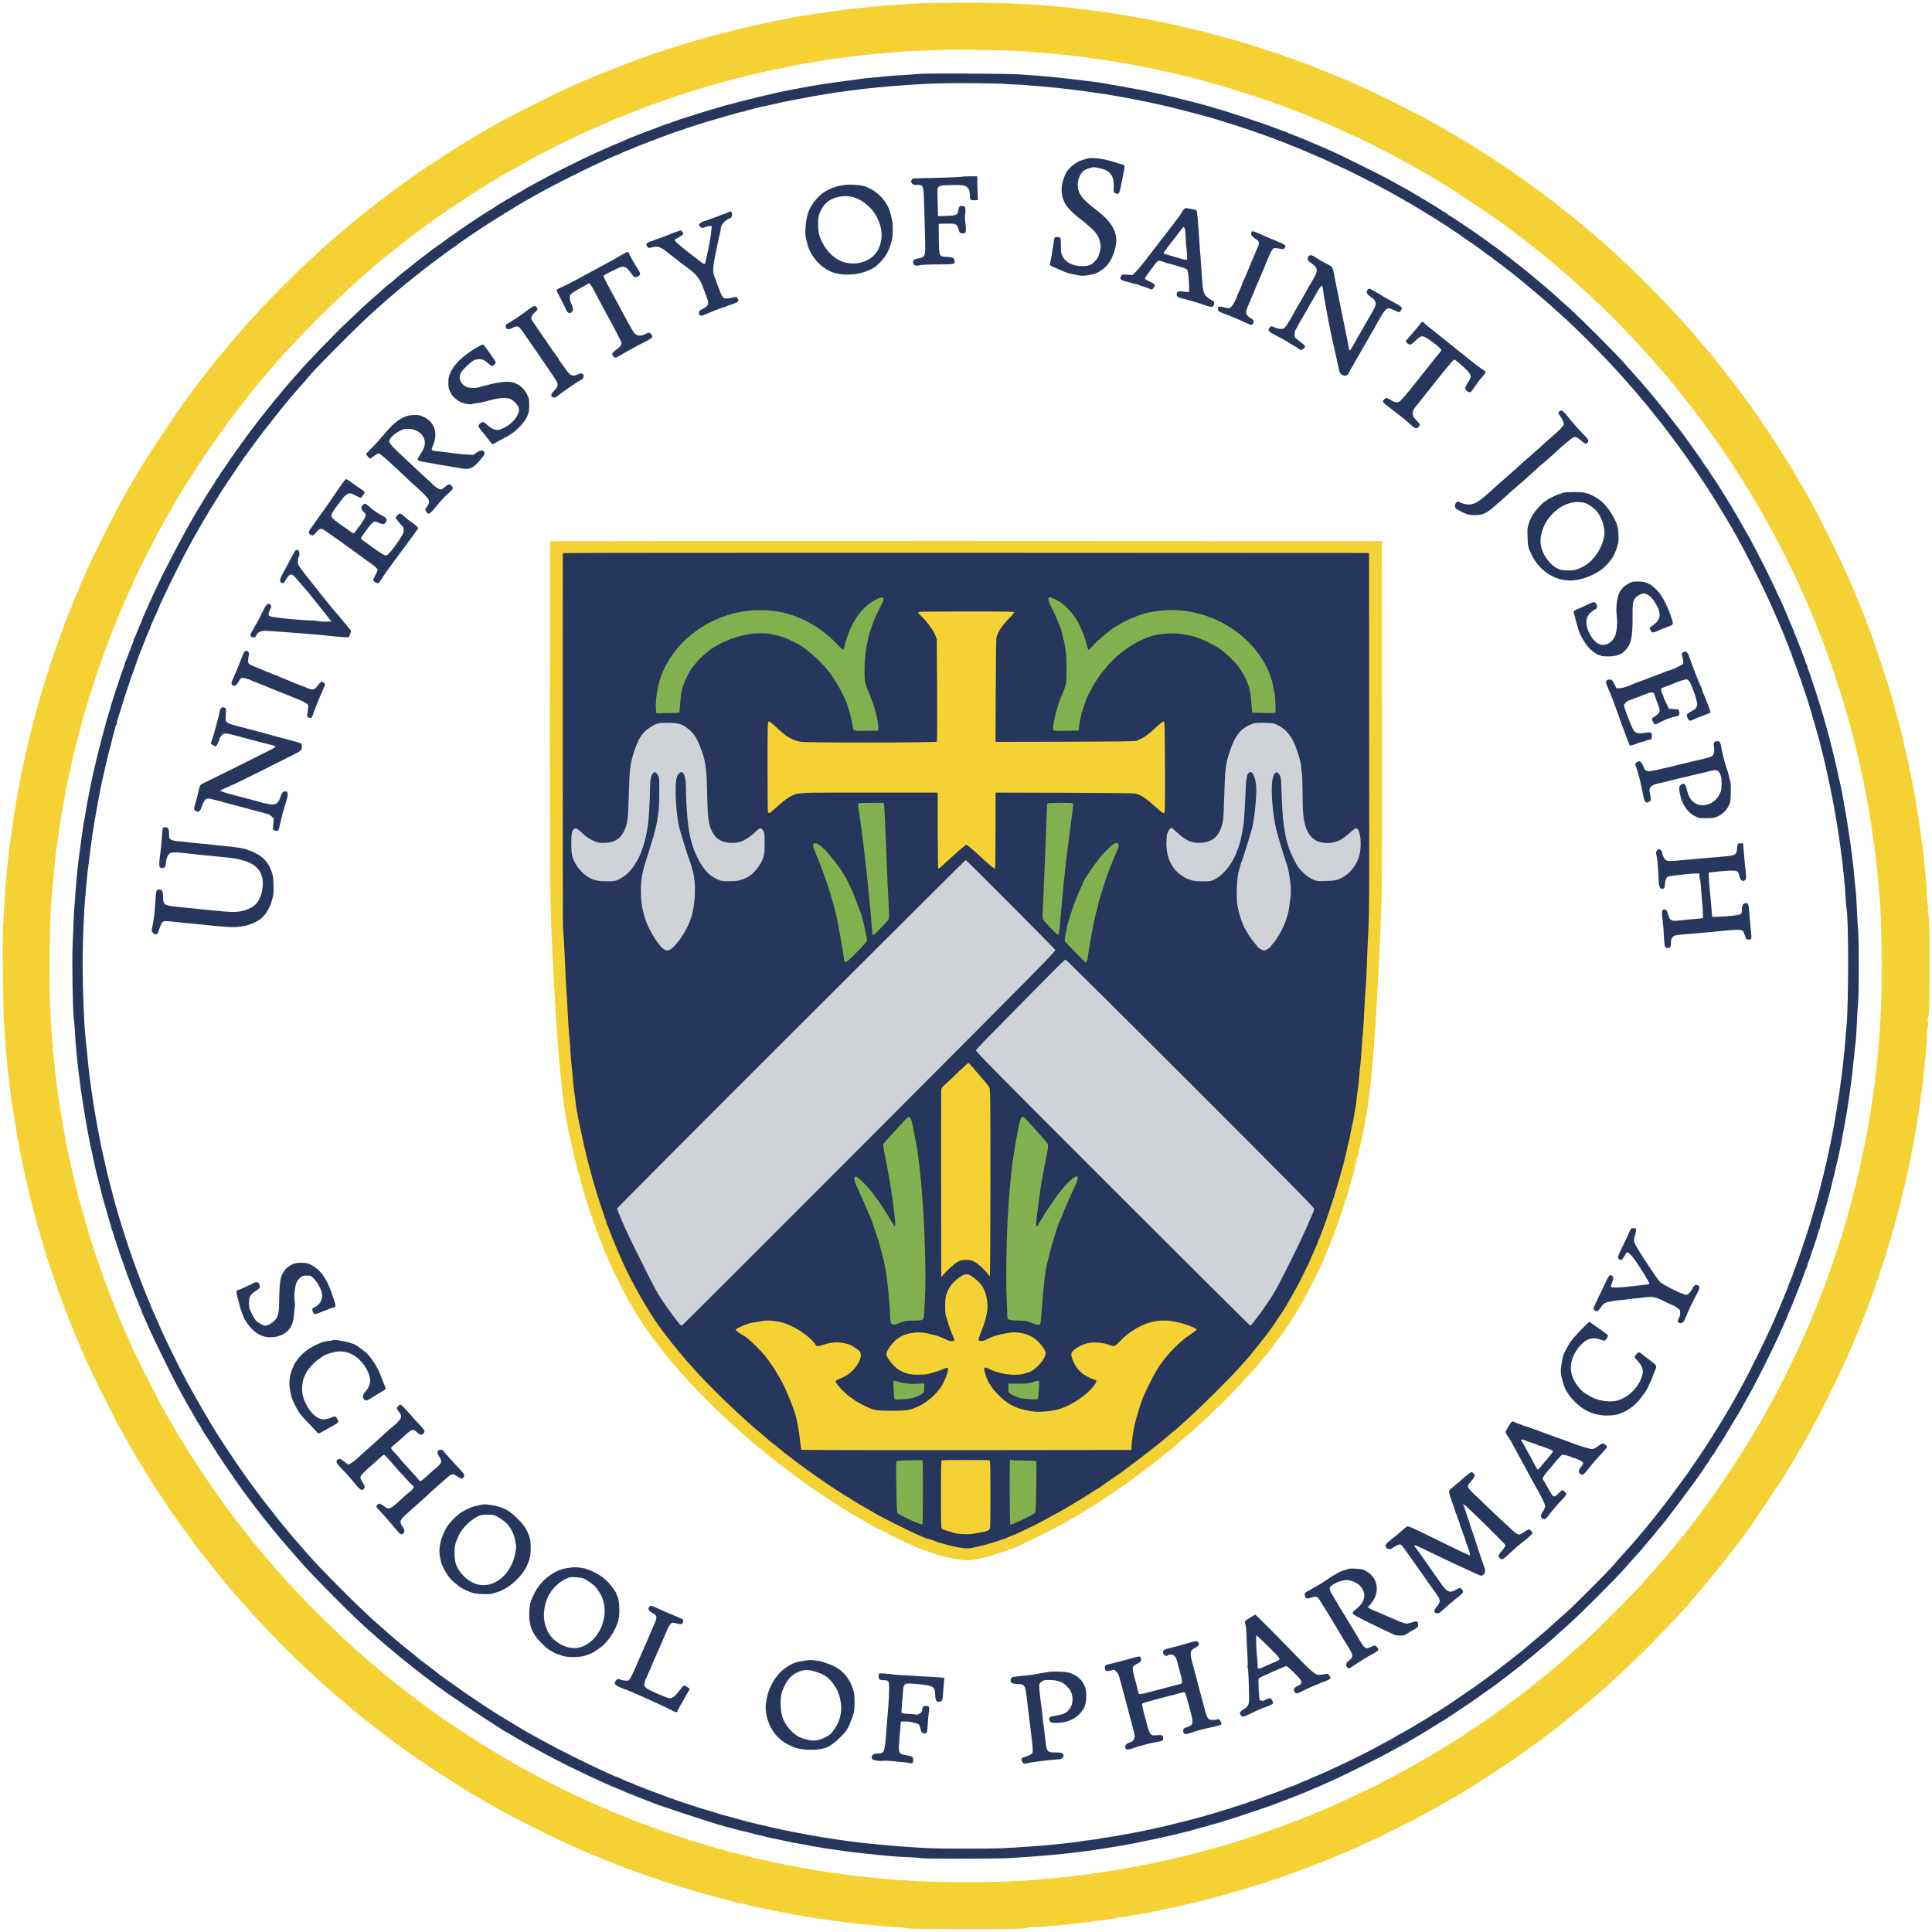 <svg xmlns="http://www.w3.org/2000/svg" version="1.0" width="3008pt" height="3008pt" viewBox="0 0 3008 3008" preserveAspectRatio="xMidYMid meet">
  <rect x="0" y="0" width="3008" height="3008" fill="#808080" stroke="none"/>
  <g transform="translate(0,3008) scale(0.1,-0.1)" stroke="none">
    <path d="M 0 0 H 30080.0 V 30080.0 H 0 Z" fill="#ffffff" id="background"/>
    <path stroke="none" d="M14320 30029 c-214 -12 -576 -37 -690 -49 -127 -13 -287 -29 -385 -39 -94 -10 -331 -43 -510 -71 -311 -48 -364 -57 -470 -80 -22 -5 -69 -14 -105 -20 -36 -6 -81 -15 -100 -20 -19 -5 -51 -11 -70 -14 -19 -3 -53 -10 -75 -15 -22 -5 -65 -14 -95 -21 -30 -7 -73 -16 -95 -22 -22 -5 -58 -13 -80 -17 -22 -5 -71 -16 -110 -26 -38 -9 -106 -26 -150 -37 -44 -11 -109 -28 -145 -39 -36 -10 -73 -19 -82 -19 -10 0 -27 -4 -40 -9 -13 -5 -43 -14 -68 -21 -25 -7 -56 -16 -70 -20 -14 -4 -43 -13 -65 -18 -68 -19 -187 -54 -245 -72 -30 -9 -89 -27 -130 -40 -41 -12 -84 -26 -95 -30 -11 -4 -40 -14 -65 -21 -25 -7 -49 -16 -55 -21 -5 -4 -17 -8 -27 -8 -10 0 -26 -4 -36 -9 -9 -5 -48 -18 -87 -30 -63 -20 -145 -49 -200 -71 -11 -4 -36 -13 -55 -20 -19 -7 -44 -16 -55 -20 -11 -4 -45 -17 -75 -28 -76 -28 -426 -166 -530 -209 -114 -47 -116 -48 -290 -125 -25 -11 -65 -29 -90 -40 -145 -64 -261 -120 -580 -281 -348 -175 -475 -240 -535 -277 -16 -9 -50 -29 -75 -42 -44 -25 -89 -50 -152 -87 -18 -10 -64 -37 -102 -61 -38 -23 -83 -50 -100 -60 -163 -93 -673 -423 -869 -562 -49 -35 -121 -85 -161 -113 -39 -27 -87 -62 -106 -76 -19 -14 -69 -51 -110 -81 -132 -99 -357 -274 -454 -353 -34 -28 -81 -66 -106 -85 -25 -19 -47 -37 -50 -40 -3 -3 -50 -43 -105 -90 -654 -550 -1329 -1228 -1844 -1850 -57 -69 -114 -137 -127 -153 -22 -24 -196 -245 -278 -352 -17 -22 -33 -42 -36 -45 -10 -10 -148 -197 -247 -335 -108 -151 -477 -703 -558 -835 -27 -45 -68 -112 -91 -148 -66 -108 -150 -250 -192 -324 -77 -137 -138 -247 -181 -328 -60 -111 -351 -693 -398 -795 -52 -114 -89 -197 -113 -250 -12 -27 -33 -74 -46 -103 -13 -29 -24 -55 -24 -57 0 -3 -10 -27 -21 -53 -38 -83 -46 -105 -94 -227 -26 -66 -56 -139 -66 -162 -10 -24 -19 -49 -19 -56 0 -7 -4 -17 -9 -23 -5 -5 -16 -29 -24 -54 -9 -25 -30 -83 -47 -130 -18 -47 -35 -96 -40 -110 -4 -14 -15 -45 -25 -70 -32 -84 -52 -145 -115 -340 -35 -107 -66 -204 -70 -215 -4 -11 -13 -40 -20 -65 -7 -25 -20 -65 -28 -90 -8 -25 -18 -60 -23 -77 -11 -40 -27 -97 -40 -140 -21 -73 -31 -110 -39 -143 -8 -33 -23 -90 -71 -267 -11 -43 -25 -96 -29 -118 -10 -45 -28 -123 -40 -175 -9 -35 -24 -98 -41 -175 -5 -22 -14 -65 -20 -95 -6 -30 -15 -75 -20 -100 -12 -54 -24 -115 -38 -195 -6 -33 -16 -82 -21 -110 -6 -27 -15 -77 -20 -110 -6 -33 -15 -87 -20 -120 -13 -72 -23 -142 -90 -610 -5 -38 -14 -117 -20 -175 -6 -58 -15 -143 -20 -190 -11 -102 -28 -314 -34 -425 -2 -44 -12 -197 -21 -340 -14 -216 -15 -366 -10 -880 3 -341 10 -665 15 -720 5 -55 13 -179 19 -275 6 -96 15 -221 21 -277 5 -57 14 -147 20 -200 5 -54 15 -136 21 -183 6 -47 14 -116 19 -155 7 -61 28 -205 62 -425 11 -75 26 -163 38 -235 5 -27 14 -77 19 -110 5 -33 15 -85 21 -115 7 -30 16 -75 20 -100 11 -59 36 -178 56 -265 9 -38 21 -89 25 -112 21 -100 60 -269 89 -378 12 -44 28 -109 37 -145 8 -36 19 -73 24 -82 5 -10 9 -27 9 -37 0 -11 4 -30 9 -43 5 -13 14 -43 21 -68 7 -25 16 -56 20 -70 4 -14 13 -45 20 -70 28 -101 33 -116 41 -132 5 -10 9 -23 9 -30 0 -13 56 -198 70 -233 5 -11 14 -38 21 -60 6 -22 15 -49 20 -60 4 -11 13 -38 20 -60 6 -22 15 -49 20 -60 4 -11 22 -63 39 -115 17 -52 35 -104 40 -115 4 -11 17 -46 29 -77 12 -32 30 -84 42 -115 12 -32 25 -67 29 -78 5 -11 34 -85 65 -165 31 -80 63 -158 70 -175 7 -16 18 -46 26 -65 7 -19 22 -57 35 -85 12 -27 36 -84 54 -125 18 -41 44 -100 57 -130 14 -30 43 -93 64 -140 21 -47 46 -103 56 -125 29 -65 329 -663 376 -750 75 -140 208 -377 270 -480 33 -55 68 -113 77 -130 10 -16 41 -68 70 -115 29 -47 66 -107 82 -135 17 -27 43 -68 59 -92 16 -23 29 -45 29 -50 0 -4 18 -30 40 -58 22 -27 40 -54 40 -58 0 -5 13 -25 29 -45 16 -20 38 -51 48 -68 47 -79 81 -131 119 -183 22 -31 100 -139 172 -241 73 -102 153 -212 178 -245 67 -89 186 -243 208 -268 10 -12 30 -38 45 -57 57 -75 278 -345 365 -445 474 -545 943 -1023 1432 -1457 167 -148 504 -432 628 -528 18 -14 50 -38 71 -55 21 -16 65 -52 99 -78 33 -26 68 -53 76 -60 42 -33 215 -161 295 -217 50 -35 106 -76 126 -91 99 -76 725 -488 863 -568 23 -13 53 -32 68 -42 14 -11 28 -19 31 -19 2 0 56 -31 118 -68 63 -38 141 -83 174 -101 33 -18 65 -36 70 -41 10 -7 86 -49 250 -137 89 -48 687 -348 750 -376 22 -10 78 -35 125 -56 47 -21 110 -50 140 -64 97 -44 401 -172 515 -216 61 -24 129 -52 152 -62 24 -11 47 -19 53 -19 6 0 18 -4 28 -9 9 -5 43 -19 74 -30 127 -46 174 -63 193 -71 11 -5 76 -27 145 -50 69 -23 134 -45 145 -49 17 -7 112 -38 375 -121 45 -14 164 -49 240 -71 41 -11 86 -25 100 -29 14 -4 43 -12 65 -18 22 -6 60 -16 85 -23 51 -13 85 -22 150 -39 25 -7 56 -16 70 -20 14 -4 52 -13 85 -20 33 -7 71 -16 85 -20 14 -4 52 -13 85 -20 33 -7 71 -16 85 -20 40 -12 288 -65 430 -91 75 -14 163 -30 210 -40 154 -31 522 -88 765 -119 310 -40 685 -76 883 -84 62 -3 118 -9 125 -13 22 -14 153 -16 1007 -16 769 0 848 1 875 16 23 13 56 17 142 17 62 0 159 5 215 10 440 43 682 71 928 110 36 6 97 15 135 21 39 5 95 14 125 19 30 6 82 14 115 20 33 6 83 14 110 19 28 4 84 15 125 24 41 8 86 17 100 20 14 3 72 15 130 27 58 12 116 24 130 27 31 5 104 21 150 33 52 13 197 47 260 61 30 6 66 15 80 19 14 4 63 18 110 30 123 31 162 41 190 50 14 4 45 13 70 20 25 7 59 16 75 21 109 30 302 88 330 99 11 4 40 13 65 20 25 7 68 20 95 30 28 10 68 24 90 31 22 6 49 15 60 19 11 4 38 13 60 19 22 7 49 16 60 21 11 5 49 18 85 30 36 12 74 25 85 30 11 4 36 13 55 20 19 7 44 16 55 20 11 4 45 17 75 28 81 29 191 72 225 87 17 7 50 20 75 30 25 9 59 22 75 30 17 7 46 18 65 26 19 7 63 25 98 41 34 15 66 28 71 28 4 0 21 6 37 14 16 8 52 24 79 36 28 12 75 33 105 47 30 14 64 29 75 34 26 11 154 69 253 115 93 44 513 254 597 299 33 18 96 52 140 75 44 24 85 46 90 50 9 7 63 36 180 100 28 15 80 46 117 69 37 22 70 41 74 41 3 0 25 14 49 30 24 17 47 30 50 30 4 0 19 8 33 19 15 10 45 29 68 42 92 53 639 409 729 474 91 66 259 185 320 227 33 23 62 44 65 48 3 3 21 17 40 30 19 13 37 27 40 30 3 3 43 34 90 69 123 93 161 122 201 156 20 16 44 37 55 45 210 167 592 488 654 550 3 3 57 52 120 110 288 262 623 596 920 915 97 104 224 245 256 285 16 19 31 37 34 40 3 3 30 34 60 70 30 36 57 67 60 70 13 13 158 189 251 305 57 72 109 137 116 145 53 65 156 199 193 251 25 34 50 67 56 73 5 6 29 38 52 71 22 33 69 98 103 145 70 96 435 640 496 740 22 36 64 103 93 150 29 47 60 99 70 115 46 79 97 167 137 232 23 40 43 75 43 77 0 3 15 31 34 63 41 71 76 133 133 238 62 112 394 784 433 875 18 41 45 102 60 135 16 33 47 105 70 160 24 55 51 118 60 140 10 22 53 128 95 235 42 107 80 204 85 215 4 11 17 45 28 75 11 30 32 87 47 125 15 39 31 84 35 100 5 17 22 68 40 115 18 47 36 99 40 115 4 17 16 53 25 80 48 137 74 217 105 325 7 25 20 70 30 100 10 30 22 73 28 95 6 22 21 73 32 112 50 176 60 212 75 273 9 36 25 99 37 140 11 41 24 95 29 120 4 25 13 63 19 85 6 22 15 60 20 85 5 25 15 70 23 100 18 72 30 125 77 370 22 113 44 228 50 255 5 28 11 66 14 85 3 19 10 62 16 95 12 64 19 110 44 295 9 63 20 142 26 175 38 247 90 773 90 930 0 73 5 119 14 136 10 20 11 37 3 76 -9 41 -7 57 5 84 15 30 17 119 18 766 1 631 -1 744 -15 817 -12 61 -13 91 -6 105 8 14 7 26 -3 46 -10 18 -14 63 -15 134 0 58 -7 178 -16 266 -8 88 -20 203 -25 255 -18 187 -49 429 -80 630 -6 41 -15 102 -20 135 -5 33 -14 87 -20 120 -6 33 -15 87 -20 120 -5 33 -11 69 -14 80 -2 11 -10 49 -16 85 -6 36 -15 83 -20 105 -5 22 -14 67 -20 100 -6 33 -15 78 -20 100 -5 22 -14 67 -21 100 -6 33 -18 85 -26 115 -8 30 -18 75 -23 100 -5 25 -14 63 -20 85 -6 22 -15 60 -20 85 -13 64 -25 116 -45 185 -9 33 -28 103 -42 155 -31 119 -49 184 -73 265 -13 44 -28 95 -38 135 -23 82 -242 744 -278 837 -14 37 -35 93 -46 123 -11 30 -24 63 -29 72 -5 10 -9 22 -9 28 0 6 -9 29 -19 53 -10 23 -44 107 -76 187 -31 80 -65 163 -75 186 -11 22 -28 65 -40 94 -21 54 -41 99 -90 205 -15 33 -53 119 -85 190 -60 133 -385 784 -432 865 -14 25 -38 68 -53 95 -15 28 -39 71 -53 98 -15 26 -39 68 -53 95 -15 26 -35 59 -45 74 -11 14 -19 28 -19 31 0 3 -22 42 -50 87 -27 45 -50 83 -50 86 0 2 -15 28 -34 57 -18 28 -69 108 -112 177 -42 69 -94 151 -113 182 -54 86 -328 491 -380 562 -25 35 -84 116 -131 181 -47 64 -89 122 -95 129 -5 6 -30 38 -55 71 -40 53 -185 239 -227 289 -9 11 -30 38 -48 61 -34 45 -225 277 -235 285 -3 3 -18 21 -34 40 -288 352 -851 934 -1296 1340 -63 58 -117 107 -120 110 -17 18 -256 224 -365 315 -71 59 -141 117 -155 129 -14 11 -45 37 -70 56 -25 19 -47 37 -50 40 -3 3 -21 17 -42 32 -20 15 -42 33 -50 40 -20 19 -188 150 -228 178 -19 13 -37 27 -40 30 -8 8 -107 81 -205 150 -49 35 -115 82 -146 105 -31 22 -80 57 -110 77 -30 21 -76 54 -104 73 -27 19 -66 44 -85 55 -19 11 -57 36 -85 55 -94 65 -140 96 -230 152 -49 31 -120 75 -157 99 -37 24 -70 44 -74 44 -3 0 -25 14 -49 30 -24 17 -46 30 -50 30 -4 0 -26 14 -50 30 -24 17 -46 30 -49 30 -4 0 -37 19 -74 41 -73 45 -81 50 -227 131 -191 107 -291 159 -595 311 -327 164 -420 208 -737 348 -27 11 -61 27 -77 35 -16 8 -33 14 -37 14 -5 0 -37 13 -71 28 -35 16 -146 61 -248 101 -102 40 -194 76 -205 81 -11 4 -47 18 -80 30 -33 12 -69 26 -80 30 -23 10 -150 55 -215 76 -25 8 -54 19 -65 24 -11 5 -38 14 -60 21 -22 6 -49 15 -60 19 -11 4 -51 17 -90 29 -38 12 -79 26 -90 30 -22 9 -124 41 -195 61 -25 7 -54 16 -65 20 -11 5 -31 11 -45 15 -27 7 -75 20 -127 36 -18 5 -49 14 -68 19 -19 6 -50 14 -67 19 -49 14 -188 51 -228 61 -19 5 -53 14 -75 20 -54 15 -112 30 -160 39 -22 5 -71 16 -110 26 -112 27 -124 30 -275 63 -25 6 -72 16 -105 22 -33 6 -78 15 -100 20 -22 5 -67 14 -100 20 -33 6 -74 15 -91 21 -17 5 -43 9 -59 9 -15 0 -44 4 -64 9 -20 5 -70 15 -111 21 -41 6 -95 15 -120 20 -99 19 -492 73 -725 100 -580 66 -1058 90 -1740 88 -291 0 -600 -5 -685 -9z" fill="#f4d233" id="f4d233-000001"/>
    <path stroke="none" d="M15765 29290 c99 -6 216 -12 260 -15 44 -2 100 -6 125 -9 25 -3 104 -10 175 -16 72 -6 168 -15 215 -20 225 -26 351 -41 410 -50 140 -19 218 -30 280 -40 36 -6 94 -15 130 -20 73 -11 137 -23 225 -39 33 -7 85 -16 115 -21 66 -12 139 -26 200 -40 25 -6 68 -15 95 -20 28 -5 68 -14 90 -19 22 -5 65 -14 95 -21 30 -7 71 -16 90 -21 50 -12 107 -25 165 -39 82 -18 220 -54 310 -80 17 -5 66 -18 110 -30 132 -35 138 -37 185 -52 25 -8 65 -21 90 -28 108 -31 635 -202 675 -219 11 -5 36 -14 55 -21 19 -7 44 -16 55 -20 11 -4 36 -13 55 -20 19 -7 44 -16 55 -20 11 -4 70 -27 130 -50 164 -62 168 -64 235 -93 19 -9 60 -25 90 -37 30 -12 78 -32 108 -46 29 -13 55 -24 57 -24 2 0 34 -13 70 -30 36 -16 68 -30 71 -30 3 0 47 -20 97 -44 51 -24 115 -54 142 -66 231 -102 667 -324 948 -484 173 -98 176 -100 272 -156 50 -29 106 -62 125 -72 19 -11 54 -33 77 -49 23 -16 44 -29 47 -29 4 0 30 -15 59 -34 147 -94 415 -270 521 -344 233 -159 298 -204 314 -217 10 -8 100 -76 202 -152 102 -76 194 -145 205 -154 46 -38 181 -147 228 -182 27 -22 66 -54 86 -72 20 -18 65 -57 101 -85 36 -29 97 -80 135 -114 39 -34 133 -118 210 -187 77 -68 187 -169 245 -225 58 -55 134 -127 170 -160 165 -150 598 -610 865 -919 71 -82 132 -152 135 -155 8 -7 270 -335 339 -424 30 -38 60 -76 67 -85 27 -34 206 -275 246 -333 24 -33 69 -97 100 -142 94 -132 318 -465 318 -471 0 -3 27 -46 60 -95 33 -49 60 -92 60 -95 0 -3 18 -33 40 -65 22 -32 40 -62 40 -65 0 -4 14 -26 30 -50 17 -24 30 -47 30 -50 0 -4 8 -19 19 -33 10 -15 28 -44 40 -64 11 -21 30 -54 41 -73 11 -19 29 -51 40 -70 11 -19 29 -51 40 -70 69 -120 55 -94 203 -375 97 -183 317 -631 317 -645 0 -2 23 -52 51 -112 27 -59 54 -117 59 -128 4 -11 15 -36 23 -55 8 -19 27 -64 42 -100 15 -36 33 -78 40 -95 8 -16 21 -50 31 -75 9 -25 21 -49 26 -54 4 -6 8 -16 8 -23 0 -7 8 -32 19 -56 10 -23 33 -80 51 -127 17 -47 36 -94 40 -105 4 -11 13 -36 20 -55 7 -19 16 -44 20 -55 18 -44 43 -112 56 -155 8 -25 19 -54 24 -65 10 -22 113 -336 150 -455 12 -41 31 -100 40 -130 10 -30 23 -75 30 -100 7 -25 16 -56 20 -70 4 -14 13 -45 20 -70 7 -25 16 -56 20 -70 5 -14 13 -47 20 -75 7 -27 15 -61 20 -75 16 -51 38 -139 70 -275 12 -49 25 -106 30 -125 5 -19 14 -60 21 -90 6 -30 19 -91 29 -135 10 -44 23 -107 30 -140 6 -33 15 -76 20 -95 10 -43 40 -196 50 -265 5 -27 14 -81 20 -120 26 -155 30 -183 40 -245 5 -36 14 -99 20 -140 5 -41 14 -106 20 -145 6 -38 15 -110 21 -160 6 -49 14 -124 19 -165 5 -41 14 -131 19 -200 6 -69 16 -177 22 -240 34 -348 47 -1251 25 -1755 -15 -335 -40 -680 -66 -905 -6 -52 -15 -131 -20 -175 -20 -172 -54 -405 -100 -680 -5 -27 -13 -79 -19 -115 -5 -36 -12 -74 -15 -85 -2 -11 -10 -47 -16 -80 -6 -33 -15 -78 -20 -100 -5 -22 -14 -67 -20 -100 -6 -33 -15 -76 -20 -95 -4 -19 -13 -60 -20 -90 -14 -70 -29 -136 -40 -180 -5 -19 -19 -75 -30 -125 -26 -109 -26 -112 -51 -202 -10 -40 -28 -108 -40 -150 -11 -43 -24 -91 -29 -108 -5 -16 -14 -48 -20 -70 -6 -22 -16 -56 -21 -75 -6 -19 -14 -48 -18 -65 -5 -16 -16 -50 -25 -75 -8 -25 -16 -54 -16 -65 0 -12 -4 -25 -8 -30 -5 -6 -14 -30 -22 -55 -22 -75 -130 -404 -140 -425 -5 -11 -16 -40 -24 -65 -8 -25 -22 -65 -31 -90 -9 -25 -26 -70 -37 -100 -11 -30 -24 -64 -28 -75 -4 -11 -13 -36 -20 -55 -7 -19 -21 -54 -31 -77 -11 -24 -19 -46 -19 -51 0 -5 -9 -27 -20 -50 -11 -22 -20 -47 -20 -55 0 -7 -4 -17 -8 -22 -5 -6 -17 -30 -26 -55 -10 -25 -23 -58 -31 -75 -7 -16 -25 -59 -40 -95 -44 -105 -56 -132 -80 -185 -13 -27 -31 -68 -40 -90 -96 -221 -364 -763 -469 -949 -13 -23 -37 -66 -53 -96 -17 -30 -40 -73 -53 -95 -13 -22 -36 -65 -53 -95 -17 -30 -38 -67 -49 -82 -10 -14 -18 -28 -18 -31 0 -3 -23 -43 -51 -89 -29 -46 -59 -96 -69 -113 -82 -142 -377 -593 -517 -791 -32 -45 -78 -110 -102 -144 -39 -57 -112 -154 -321 -430 -36 -47 -67 -87 -70 -90 -3 -3 -43 -52 -89 -110 -47 -58 -99 -121 -115 -140 -17 -20 -51 -60 -76 -90 -58 -70 -243 -282 -296 -340 -23 -25 -53 -59 -67 -76 -79 -94 -539 -563 -772 -785 -159 -151 -453 -412 -635 -564 -52 -43 -97 -81 -100 -85 -3 -3 -25 -21 -50 -40 -25 -19 -61 -48 -81 -65 -51 -43 -115 -94 -169 -135 -477 -358 -554 -413 -855 -613 -132 -87 -252 -168 -267 -178 -15 -10 -30 -19 -33 -19 -5 0 -26 -13 -168 -104 -32 -20 -74 -46 -93 -57 -19 -10 -49 -28 -68 -38 -18 -11 -64 -38 -101 -60 -37 -23 -69 -41 -71 -41 -2 0 -27 -14 -56 -31 -29 -18 -72 -42 -95 -55 -24 -13 -64 -36 -90 -50 -69 -39 -171 -93 -303 -161 -63 -33 -142 -74 -175 -91 -33 -17 -94 -47 -135 -65 -81 -37 -278 -130 -375 -177 -33 -16 -109 -50 -170 -76 -60 -25 -134 -57 -163 -70 -29 -13 -58 -24 -65 -24 -7 0 -17 -4 -22 -8 -6 -5 -30 -17 -55 -26 -25 -10 -58 -24 -75 -31 -39 -17 -149 -60 -247 -96 -43 -16 -115 -43 -160 -60 -46 -17 -103 -37 -128 -45 -25 -8 -54 -19 -65 -24 -23 -10 -402 -135 -515 -170 -41 -12 -86 -26 -100 -30 -60 -19 -170 -51 -225 -66 -33 -8 -76 -20 -95 -26 -19 -5 -51 -13 -70 -18 -19 -5 -53 -14 -75 -20 -22 -6 -56 -15 -75 -20 -19 -5 -53 -14 -75 -19 -22 -6 -60 -16 -85 -22 -25 -5 -63 -15 -85 -20 -22 -6 -58 -14 -80 -19 -22 -5 -60 -14 -85 -19 -25 -6 -67 -16 -95 -21 -27 -5 -70 -14 -95 -20 -45 -10 -65 -14 -220 -44 -47 -9 -105 -20 -130 -25 -196 -39 -611 -103 -845 -131 -691 -81 -1070 -103 -1760 -103 -459 0 -626 5 -1050 33 -368 25 -888 86 -1265 149 -30 5 -84 14 -120 20 -36 6 -87 16 -115 21 -27 5 -75 14 -105 20 -30 5 -80 14 -110 20 -30 6 -75 15 -100 19 -47 9 -126 26 -195 43 -22 5 -60 13 -85 18 -25 6 -63 14 -85 19 -22 6 -60 15 -85 20 -75 17 -446 113 -545 141 -16 5 -77 23 -135 40 -58 17 -118 35 -135 40 -75 21 -177 54 -400 128 -219 73 -293 99 -350 122 -11 4 -46 17 -77 29 -32 12 -84 30 -115 42 -68 25 -89 32 -125 48 -16 6 -38 15 -50 20 -13 5 -39 16 -58 24 -19 9 -55 23 -80 32 -25 10 -58 23 -75 30 -16 7 -79 34 -140 59 -60 26 -128 55 -150 65 -22 11 -62 29 -90 41 -46 21 -96 44 -295 137 -151 70 -459 227 -615 313 -27 15 -86 47 -130 70 -185 100 -437 248 -622 367 -29 18 -56 33 -61 33 -4 0 -23 13 -42 30 -19 16 -38 29 -43 30 -8 0 -525 344 -591 393 -23 17 -78 57 -120 87 -43 30 -87 63 -99 73 -11 9 -23 17 -26 17 -3 0 -17 10 -31 23 -14 12 -41 33 -60 47 -19 13 -37 27 -40 30 -3 3 -32 25 -65 50 -33 24 -94 72 -135 105 -41 33 -82 65 -90 72 -68 53 -270 220 -336 277 -44 39 -96 84 -115 100 -336 287 -856 794 -1188 1161 -85 94 -171 188 -190 210 -29 32 -291 342 -363 430 -169 206 -479 621 -636 850 -144 209 -382 571 -382 580 0 5 -20 38 -117 187 -23 37 -43 70 -43 72 0 3 -14 29 -31 58 -18 29 -40 67 -49 83 -10 17 -41 70 -69 118 -28 49 -51 90 -51 92 0 2 -14 27 -30 55 -88 150 -490 948 -490 974 0 2 -15 37 -34 78 -55 118 -86 188 -86 193 0 2 -14 34 -30 70 -17 36 -30 68 -30 70 0 3 -9 27 -21 53 -25 56 -32 73 -54 132 -9 25 -23 61 -32 80 -21 48 -29 69 -43 110 -7 19 -16 44 -20 55 -4 11 -13 36 -20 55 -7 19 -18 49 -25 65 -8 17 -21 53 -30 80 -9 28 -20 59 -25 70 -5 11 -18 49 -30 85 -12 36 -25 74 -30 85 -5 11 -14 38 -21 60 -6 22 -15 49 -19 60 -11 28 -23 64 -60 185 -18 58 -35 112 -38 120 -5 13 -28 92 -52 175 -4 17 -20 71 -34 120 -15 50 -30 106 -35 125 -5 19 -17 60 -26 90 -10 30 -21 73 -25 95 -5 22 -13 58 -19 80 -6 22 -15 58 -20 80 -5 22 -17 69 -26 105 -26 102 -53 222 -59 255 -3 17 -10 50 -15 75 -6 25 -16 68 -21 95 -5 28 -15 73 -21 100 -5 28 -15 75 -20 105 -5 30 -14 78 -19 105 -6 28 -15 77 -20 110 -6 33 -15 85 -20 115 -6 30 -14 84 -19 120 -6 36 -15 94 -21 130 -6 36 -15 99 -20 140 -5 41 -14 111 -20 155 -44 330 -84 822 -101 1215 -15 356 -6 1220 15 1510 24 319 35 457 46 555 5 50 12 122 16 160 3 39 14 129 24 200 10 72 28 198 40 280 11 83 25 170 30 195 5 25 14 77 20 115 11 70 28 163 36 200 3 11 9 47 14 80 5 33 14 83 20 110 6 28 15 70 20 95 5 25 14 65 20 90 6 25 15 65 20 90 5 25 14 65 19 90 6 25 15 65 20 90 5 25 15 63 21 85 6 22 15 58 20 80 5 22 14 58 20 80 6 22 15 56 20 75 5 19 14 53 20 75 6 22 15 56 20 75 5 19 14 53 20 75 6 22 15 56 19 75 5 19 15 55 23 80 8 25 21 65 28 90 7 25 20 70 30 100 9 30 32 102 50 160 51 163 95 295 140 420 23 63 45 126 50 140 8 25 35 97 50 135 4 11 32 81 60 155 29 74 58 149 65 165 7 17 28 66 45 110 17 44 43 104 56 133 13 29 24 55 24 57 0 5 10 27 124 278 13 28 34 75 46 102 26 60 167 352 183 380 6 11 41 79 78 150 99 195 148 287 158 299 5 6 26 45 48 86 22 41 58 106 81 144 23 37 42 70 42 72 0 2 14 27 31 56 31 52 51 86 88 152 20 34 60 98 178 278 34 54 63 100 63 102 0 6 221 335 289 431 28 39 72 100 98 137 26 36 73 102 105 146 31 43 62 85 70 93 8 8 29 36 48 63 18 27 86 115 149 195 64 80 125 158 136 172 35 47 197 239 310 369 61 69 127 146 148 170 21 25 125 137 232 250 330 351 758 763 1080 1040 61 52 116 100 123 107 7 7 34 29 60 50 26 21 49 40 52 44 4 4 112 90 190 152 8 7 38 30 65 53 96 78 378 292 494 374 35 25 83 60 107 77 61 45 672 453 680 453 3 0 24 13 47 29 23 16 58 38 77 49 19 11 66 38 104 62 38 23 84 50 102 61 55 31 95 54 159 91 33 20 80 47 105 60 25 14 65 36 90 50 114 63 170 94 249 136 139 72 429 217 524 261 48 23 125 59 171 81 46 22 87 40 90 40 4 0 44 18 91 40 47 22 87 40 90 40 3 0 27 10 53 21 26 12 62 28 80 35 17 8 49 21 70 30 50 21 69 29 122 49 25 9 59 23 75 30 17 7 80 32 140 55 61 23 119 46 130 50 42 17 112 42 155 56 25 8 54 19 65 24 23 10 207 74 280 97 28 9 88 28 135 43 47 15 119 37 160 50 41 13 95 30 120 38 25 8 59 18 75 23 36 9 93 25 138 38 17 5 68 19 112 31 44 12 94 25 110 30 44 13 54 15 240 60 162 39 195 47 300 70 25 6 64 14 88 20 23 5 69 14 102 20 33 6 76 15 95 20 19 5 64 14 100 20 36 6 81 15 100 20 35 9 50 12 170 30 36 5 90 15 120 21 30 5 82 14 115 19 33 5 94 13 135 20 41 6 109 15 150 20 41 5 131 16 200 24 69 9 161 20 205 26 44 5 145 14 225 20 80 6 181 15 225 20 68 8 367 22 745 34 165 6 867 -4 1055 -14z" fill="#ffffff" id="ffffff-000002"/>
    <path stroke="none" d="M14305 28929 c-33 -4 -150 -13 -260 -19 -110 -6 -234 -15 -275 -20 -41 -5 -131 -14 -200 -20 -69 -6 -152 -15 -185 -20 -33 -6 -118 -17 -190 -26 -176 -22 -311 -41 -447 -64 -32 -6 -84 -14 -115 -19 -32 -5 -107 -19 -168 -31 -60 -12 -135 -26 -165 -31 -30 -5 -82 -16 -115 -23 -33 -8 -87 -19 -120 -26 -33 -7 -71 -16 -85 -20 -14 -4 -50 -13 -80 -19 -30 -7 -73 -17 -95 -22 -22 -6 -58 -15 -80 -21 -22 -5 -56 -14 -75 -18 -19 -5 -64 -16 -100 -25 -61 -15 -124 -32 -265 -69 -33 -9 -71 -20 -85 -25 -14 -5 -45 -14 -70 -21 -25 -7 -56 -16 -70 -20 -14 -4 -72 -22 -130 -40 -58 -17 -114 -35 -125 -40 -11 -4 -40 -13 -65 -20 -25 -7 -54 -16 -65 -20 -11 -4 -40 -14 -65 -21 -25 -7 -49 -15 -55 -19 -5 -4 -30 -13 -55 -20 -25 -7 -49 -17 -55 -20 -5 -4 -21 -10 -35 -13 -28 -6 -130 -42 -175 -62 -16 -8 -50 -20 -75 -28 -38 -13 -178 -66 -257 -98 -13 -5 -33 -13 -45 -18 -13 -4 -34 -13 -48 -19 -14 -6 -74 -32 -135 -58 -60 -25 -130 -55 -155 -66 -25 -11 -61 -27 -80 -35 -94 -40 -222 -99 -345 -158 -214 -103 -421 -206 -505 -251 -47 -25 -112 -60 -145 -77 -33 -17 -97 -52 -143 -79 -46 -26 -86 -48 -89 -48 -3 0 -17 -8 -31 -18 -15 -11 -52 -32 -82 -49 -95 -52 -134 -75 -162 -94 -14 -11 -29 -19 -33 -19 -3 0 -26 -13 -50 -30 -24 -16 -46 -30 -50 -30 -3 0 -46 -27 -95 -60 -49 -33 -92 -60 -95 -60 -3 0 -58 -35 -123 -77 -65 -43 -125 -82 -133 -88 -61 -38 -408 -280 -430 -299 -9 -8 -50 -37 -90 -65 -41 -28 -101 -71 -134 -96 -160 -122 -262 -201 -280 -218 -11 -10 -52 -43 -92 -73 -39 -30 -78 -60 -85 -67 -7 -6 -43 -37 -78 -67 -36 -30 -67 -57 -70 -60 -3 -3 -21 -17 -42 -32 -20 -15 -42 -33 -50 -40 -25 -24 -193 -173 -268 -238 -41 -36 -131 -119 -200 -186 -69 -67 -143 -137 -165 -157 -100 -89 -630 -637 -703 -727 -20 -25 -61 -72 -92 -105 -69 -76 -95 -106 -194 -225 -43 -52 -89 -107 -102 -122 -13 -15 -40 -49 -60 -75 -20 -26 -55 -70 -78 -98 -70 -83 -301 -387 -381 -501 -22 -31 -65 -91 -95 -133 -62 -85 -120 -170 -165 -240 -16 -25 -35 -52 -42 -59 -7 -7 -25 -34 -40 -60 -15 -26 -35 -56 -45 -66 -10 -11 -18 -24 -18 -28 0 -5 -22 -42 -50 -83 -27 -41 -63 -96 -79 -122 -15 -26 -52 -86 -81 -133 -29 -47 -60 -98 -70 -115 -9 -16 -32 -55 -50 -85 -164 -275 -469 -856 -612 -1166 -73 -158 -127 -278 -151 -334 -8 -19 -27 -61 -41 -93 -14 -32 -26 -63 -26 -70 0 -7 -4 -17 -8 -22 -5 -6 -28 -59 -52 -120 -24 -60 -47 -114 -52 -119 -4 -6 -8 -17 -8 -26 0 -9 -9 -35 -20 -58 -11 -22 -20 -46 -20 -52 0 -5 -4 -18 -9 -28 -5 -9 -24 -55 -41 -102 -17 -47 -36 -93 -41 -102 -5 -10 -9 -24 -9 -31 0 -8 -12 -42 -26 -78 -15 -35 -30 -77 -34 -94 -4 -16 -16 -52 -25 -80 -42 -118 -54 -154 -75 -225 -12 -41 -26 -84 -30 -95 -5 -11 -11 -31 -15 -45 -11 -42 -22 -82 -45 -155 -25 -80 -38 -125 -50 -175 -5 -19 -18 -69 -30 -110 -12 -41 -28 -102 -36 -135 -8 -33 -18 -73 -23 -90 -5 -16 -15 -55 -21 -85 -7 -30 -16 -66 -21 -80 -4 -14 -13 -52 -19 -85 -7 -33 -16 -71 -20 -85 -4 -14 -13 -52 -20 -85 -6 -33 -15 -76 -20 -95 -8 -33 -31 -144 -51 -250 -4 -25 -12 -67 -18 -95 -5 -27 -16 -93 -25 -145 -9 -52 -20 -115 -25 -140 -5 -25 -15 -83 -21 -130 -6 -47 -15 -110 -20 -140 -5 -30 -14 -98 -20 -150 -6 -52 -15 -117 -20 -145 -5 -27 -14 -104 -20 -170 -6 -66 -13 -136 -15 -155 -5 -40 -21 -233 -35 -435 -6 -77 -13 -207 -16 -290 -2 -82 -8 -226 -13 -320 -12 -243 1 -1062 19 -1165 5 -30 12 -109 15 -175 10 -206 39 -504 74 -770 6 -38 15 -106 20 -150 16 -120 78 -503 101 -625 6 -30 15 -77 20 -105 5 -27 14 -72 20 -100 6 -27 15 -70 20 -95 5 -25 18 -85 29 -135 11 -49 27 -121 35 -160 8 -38 20 -86 25 -105 12 -43 40 -151 52 -205 5 -22 13 -56 18 -75 5 -19 17 -64 26 -100 9 -36 20 -74 25 -85 5 -11 15 -47 24 -80 8 -33 24 -91 36 -130 26 -85 40 -132 47 -165 3 -14 9 -29 13 -35 4 -5 13 -35 21 -65 7 -30 16 -59 19 -65 4 -5 12 -30 19 -55 7 -25 17 -54 21 -65 5 -11 14 -38 20 -60 6 -22 15 -49 20 -60 4 -11 13 -36 20 -55 7 -19 16 -44 21 -55 4 -11 19 -54 33 -96 21 -65 58 -166 86 -234 4 -11 23 -58 40 -105 34 -90 53 -136 76 -184 8 -16 14 -33 14 -38 0 -5 9 -28 20 -50 11 -23 20 -45 20 -50 0 -5 10 -30 21 -56 12 -26 31 -67 41 -92 11 -25 30 -67 43 -95 13 -27 33 -72 45 -100 55 -127 348 -720 416 -845 20 -36 53 -96 74 -135 20 -38 79 -142 130 -230 51 -88 101 -176 112 -195 11 -19 29 -47 39 -62 11 -14 19 -29 19 -32 0 -4 20 -37 43 -74 24 -37 73 -112 108 -166 35 -55 68 -107 74 -116 11 -20 21 -34 135 -206 31 -46 118 -171 211 -304 57 -81 191 -263 199 -270 3 -3 17 -21 30 -40 13 -19 27 -37 30 -40 3 -3 31 -39 62 -80 31 -41 64 -85 74 -97 11 -12 39 -47 64 -79 104 -131 204 -251 325 -389 48 -55 128 -147 179 -205 210 -241 844 -878 1066 -1070 41 -36 82 -72 90 -80 8 -9 31 -28 50 -44 19 -16 66 -56 104 -90 38 -33 78 -68 90 -76 12 -8 32 -25 46 -38 35 -32 170 -142 331 -269 141 -112 151 -119 259 -199 36 -27 67 -51 70 -54 3 -4 34 -26 69 -50 35 -23 71 -49 80 -56 40 -34 601 -411 772 -518 52 -33 118 -74 146 -93 29 -18 55 -33 57 -33 3 0 41 -22 86 -50 45 -27 83 -50 85 -50 2 0 28 -14 57 -31 144 -86 543 -300 718 -385 231 -113 463 -222 590 -277 19 -8 61 -27 93 -41 32 -14 60 -26 62 -26 3 0 27 -10 53 -21 80 -36 105 -47 152 -64 25 -10 59 -23 75 -30 17 -7 73 -30 125 -50 97 -38 123 -48 163 -64 75 -32 841 -286 967 -321 25 -7 56 -16 70 -21 14 -5 52 -16 85 -25 33 -8 94 -25 135 -36 71 -19 99 -26 188 -47 53 -13 161 -40 202 -51 19 -5 60 -14 90 -21 30 -6 66 -15 80 -19 14 -5 57 -14 95 -20 39 -7 81 -16 95 -20 14 -4 52 -13 85 -19 33 -7 80 -16 105 -21 25 -5 77 -14 115 -20 39 -6 86 -15 105 -20 19 -5 69 -14 110 -20 41 -6 98 -15 125 -21 28 -5 102 -17 165 -25 63 -9 144 -20 180 -25 75 -11 196 -25 325 -39 349 -38 452 -47 665 -55 85 -4 169 -10 185 -15 39 -12 1208 -10 1390 1 460 30 756 55 1025 89 47 6 119 15 160 20 41 5 91 12 110 15 19 4 78 13 130 20 126 19 275 43 330 54 25 5 77 15 115 21 39 6 86 15 105 20 19 5 62 14 95 20 72 13 236 48 285 60 19 5 60 14 90 20 30 6 71 15 90 20 34 9 130 33 200 50 19 5 49 12 65 15 17 4 39 10 50 15 11 4 43 13 70 20 52 12 172 45 215 60 14 4 48 13 75 20 28 7 59 15 70 20 11 4 54 18 95 30 145 44 686 225 745 250 11 4 36 13 55 20 19 7 54 21 77 31 24 11 49 19 57 19 8 0 18 5 21 10 3 6 13 10 21 10 8 0 34 9 56 20 23 11 46 20 50 20 5 0 28 9 50 20 23 11 45 20 50 20 4 0 31 11 60 24 30 14 78 34 107 46 54 21 101 41 196 85 28 12 68 30 90 40 117 50 698 337 835 412 36 19 97 52 135 73 196 105 396 222 665 390 47 29 105 65 130 80 56 34 409 271 510 343 41 29 104 74 140 100 36 26 92 66 125 89 33 23 62 44 65 47 3 4 43 35 90 70 106 81 164 125 170 131 3 3 21 17 42 32 20 15 42 33 50 40 7 8 33 29 58 48 25 19 56 45 70 56 14 12 68 57 120 100 52 43 97 81 100 84 3 3 34 30 70 60 36 30 90 78 120 106 30 28 113 102 184 165 169 148 771 750 880 879 35 41 172 195 235 262 24 26 51 58 59 70 9 13 18 25 22 28 3 3 30 34 60 70 30 35 61 71 68 78 7 8 25 30 40 50 15 21 32 43 39 50 7 7 29 34 50 60 21 26 44 53 51 61 7 7 38 48 69 90 31 42 59 78 62 81 4 3 28 34 54 70 27 36 53 72 60 80 17 22 90 121 139 188 23 31 53 73 68 92 15 19 50 69 78 110 28 41 60 86 71 100 11 14 21 30 21 35 0 6 14 26 30 45 17 19 37 49 45 65 7 17 30 51 49 75 20 25 36 49 36 53 0 4 27 48 60 97 33 48 68 103 79 122 10 18 65 110 121 203 57 94 111 185 122 203 10 17 28 49 39 70 12 20 33 57 47 82 14 25 41 74 62 110 20 36 44 79 52 95 9 17 39 75 68 130 125 237 288 572 378 775 34 77 63 143 88 198 13 29 24 57 24 62 0 5 8 24 18 42 10 18 42 94 71 168 29 74 57 145 62 158 5 12 13 32 18 45 14 33 70 184 93 247 11 30 24 63 29 72 5 10 9 25 9 33 0 8 4 23 9 33 15 30 28 64 60 167 18 55 36 109 41 120 8 18 27 79 62 200 6 22 15 44 20 50 4 5 8 18 8 29 0 11 8 45 19 75 10 31 24 76 31 101 7 25 16 56 20 70 13 41 31 108 60 220 7 25 16 56 20 70 4 14 13 50 20 80 6 30 16 69 21 85 8 28 35 144 60 255 6 25 14 61 20 80 15 57 66 311 100 500 71 395 123 765 154 1100 8 91 19 192 24 225 6 33 15 173 21 310 6 138 15 284 20 325 12 93 12 1029 -1 1125 -5 39 -13 183 -19 320 -6 138 -15 275 -20 305 -5 30 -14 120 -20 200 -6 80 -15 170 -20 200 -5 30 -14 102 -20 160 -6 58 -15 128 -20 155 -5 28 -16 100 -24 160 -19 135 -58 372 -84 510 -6 28 -17 91 -26 140 -9 50 -19 97 -22 105 -3 8 -14 58 -25 110 -37 172 -61 278 -89 388 -14 57 -28 113 -39 157 -10 43 -46 179 -62 233 -5 17 -13 48 -19 67 -5 19 -14 51 -20 70 -5 19 -14 50 -19 68 -6 17 -18 61 -29 97 -10 36 -22 74 -26 85 -11 28 -22 63 -36 115 -7 25 -21 68 -31 95 -10 28 -28 82 -40 120 -28 91 -58 176 -70 197 -5 10 -9 26 -9 36 0 10 -4 22 -8 28 -4 5 -14 27 -21 49 -7 22 -16 49 -21 60 -4 11 -22 58 -40 105 -18 47 -36 94 -40 105 -5 11 -20 52 -35 90 -15 39 -33 84 -40 100 -7 17 -18 46 -26 65 -7 19 -25 62 -41 94 -15 33 -28 63 -28 68 0 4 -13 37 -30 73 -16 36 -30 67 -30 69 0 2 -18 44 -41 93 -155 337 -251 535 -379 778 -34 66 -70 134 -78 150 -8 17 -32 59 -52 95 -21 36 -48 85 -62 110 -149 269 -426 724 -506 830 -10 14 -29 43 -42 65 -13 22 -36 56 -51 75 -15 19 -36 49 -46 66 -26 44 -178 261 -302 431 -55 74 -103 137 -164 213 -7 8 -41 53 -77 100 -35 47 -67 87 -70 90 -3 3 -44 52 -90 110 -46 58 -109 134 -140 170 -31 36 -65 76 -76 89 -10 14 -60 70 -109 125 -50 56 -144 161 -210 235 -161 181 -674 694 -860 860 -82 73 -173 154 -200 180 -58 53 -108 97 -185 161 -29 25 -86 72 -125 105 -106 89 -157 131 -227 186 -35 27 -97 76 -138 109 -79 63 -169 131 -250 190 -176 127 -291 210 -336 240 -29 19 -126 86 -218 148 -91 61 -169 112 -173 112 -5 1 -24 14 -43 30 -19 17 -38 30 -43 30 -4 0 -34 17 -65 39 -31 21 -149 94 -262 161 -212 128 -274 163 -450 258 -19 11 -73 40 -120 66 -87 47 -606 306 -740 369 -69 32 -97 45 -215 97 -36 16 -116 50 -200 85 -16 7 -56 25 -88 39 -32 14 -61 26 -65 26 -5 0 -27 9 -50 20 -22 11 -45 20 -50 20 -4 0 -27 9 -50 20 -22 11 -47 20 -55 20 -7 0 -17 4 -22 9 -6 5 -30 16 -55 24 -44 15 -115 41 -155 57 -11 4 -36 13 -55 20 -19 7 -44 16 -55 21 -11 5 -96 34 -190 65 -93 31 -186 62 -205 69 -19 7 -69 23 -110 35 -41 13 -84 27 -95 31 -11 4 -51 17 -90 28 -38 11 -115 33 -170 50 -55 16 -111 32 -125 36 -29 7 -158 42 -210 56 -19 5 -53 13 -75 18 -41 9 -142 35 -205 51 -19 5 -60 14 -90 21 -30 6 -66 15 -80 19 -14 5 -56 14 -95 20 -38 7 -81 16 -95 20 -14 5 -54 13 -90 20 -36 6 -83 15 -105 20 -22 5 -71 14 -110 20 -38 6 -83 15 -100 20 -16 4 -68 13 -115 20 -47 6 -103 15 -125 21 -120 28 -766 105 -1085 129 -74 6 -202 15 -285 21 -176 13 -1492 20 -1580 8z" fill="#27365c" id="27365c-000001"/>
    <path stroke="none" d="M15641 28774 c4 -2 83 -7 176 -10 92 -3 175 -8 183 -11 8 -3 51 -7 95 -9 164 -9 558 -51 790 -84 39 -6 104 -14 145 -20 173 -22 601 -97 795 -140 22 -4 63 -13 90 -19 28 -5 70 -15 95 -21 25 -5 65 -14 90 -19 25 -5 63 -14 85 -20 22 -6 60 -16 85 -22 25 -5 61 -14 80 -19 19 -5 53 -13 75 -19 22 -5 76 -19 120 -31 44 -12 96 -25 115 -30 36 -9 92 -24 145 -40 17 -5 46 -13 65 -18 19 -6 71 -21 115 -35 44 -14 127 -40 185 -58 58 -17 123 -38 145 -46 22 -9 54 -19 70 -23 27 -8 162 -55 385 -135 41 -15 89 -33 105 -40 17 -8 53 -21 80 -30 28 -10 68 -25 90 -35 22 -10 60 -25 85 -35 25 -9 61 -23 80 -32 33 -14 44 -19 103 -42 12 -5 47 -20 77 -34 30 -14 78 -34 105 -45 61 -24 133 -57 285 -129 63 -30 133 -62 154 -71 41 -16 390 -192 511 -257 189 -101 221 -118 230 -125 6 -4 46 -26 90 -50 44 -24 92 -51 107 -61 14 -11 28 -19 31 -19 3 0 35 -18 72 -41 37 -22 82 -49 99 -59 17 -9 69 -41 116 -70 47 -29 99 -60 115 -70 39 -23 277 -177 292 -189 6 -6 35 -25 65 -43 29 -17 55 -35 58 -38 3 -4 46 -34 95 -68 188 -128 211 -145 435 -312 139 -104 203 -152 210 -160 3 -3 21 -17 40 -30 19 -13 37 -27 40 -30 3 -3 52 -44 110 -90 58 -46 107 -87 110 -90 3 -3 48 -41 100 -84 149 -123 246 -207 336 -291 11 -11 54 -49 95 -85 247 -215 730 -704 999 -1010 36 -41 85 -97 110 -125 25 -27 90 -104 145 -170 55 -66 102 -122 105 -125 3 -3 21 -25 40 -50 19 -25 37 -47 40 -50 5 -5 72 -89 171 -215 30 -38 66 -86 79 -105 13 -19 27 -37 30 -40 7 -7 138 -183 181 -244 19 -26 60 -85 92 -130 81 -113 306 -448 354 -526 22 -36 64 -103 93 -150 29 -47 60 -98 70 -115 10 -16 40 -67 69 -113 28 -46 51 -86 51 -89 0 -3 8 -17 18 -31 11 -15 32 -52 49 -82 17 -30 40 -73 53 -95 12 -22 37 -67 55 -100 17 -33 51 -96 75 -140 91 -169 315 -622 380 -770 12 -27 31 -69 41 -92 46 -103 63 -141 85 -191 13 -29 24 -55 24 -57 0 -3 10 -27 21 -53 37 -81 47 -106 64 -152 22 -59 29 -76 54 -132 12 -26 21 -54 21 -61 0 -7 4 -17 8 -23 4 -5 14 -27 21 -49 7 -22 16 -49 21 -60 5 -11 23 -60 41 -110 17 -49 35 -99 40 -110 4 -11 13 -38 20 -60 7 -22 16 -44 19 -50 4 -5 12 -30 19 -55 7 -25 17 -54 21 -65 5 -11 14 -38 21 -60 6 -22 15 -49 20 -60 4 -11 13 -38 20 -60 6 -22 15 -49 19 -60 10 -26 75 -246 101 -340 6 -22 15 -51 19 -65 5 -14 13 -47 20 -75 7 -27 16 -59 20 -70 5 -11 16 -51 25 -90 9 -38 20 -86 26 -105 5 -19 13 -53 19 -75 5 -22 14 -58 19 -80 6 -22 16 -60 21 -85 69 -317 87 -402 120 -575 29 -149 87 -503 100 -605 6 -41 14 -106 20 -145 10 -68 20 -149 41 -340 19 -178 27 -272 34 -405 3 -74 11 -155 16 -180 31 -145 30 -1453 0 -1790 -6 -58 -15 -172 -21 -255 -6 -82 -15 -179 -20 -215 -5 -36 -14 -119 -20 -185 -6 -66 -15 -142 -20 -170 -5 -27 -14 -93 -20 -145 -6 -52 -15 -120 -21 -150 -5 -30 -16 -95 -24 -145 -15 -97 -49 -299 -65 -380 -5 -27 -14 -75 -20 -105 -5 -30 -14 -75 -20 -100 -6 -25 -14 -65 -19 -90 -28 -136 -64 -292 -91 -402 -6 -21 -14 -56 -20 -78 -5 -22 -14 -58 -20 -80 -5 -22 -14 -58 -20 -80 -16 -65 -32 -123 -40 -150 -4 -14 -13 -43 -19 -65 -12 -45 -61 -214 -93 -320 -11 -38 -25 -78 -29 -87 -5 -10 -9 -27 -9 -37 0 -11 -4 -23 -10 -26 -5 -3 -10 -16 -10 -29 0 -12 -4 -26 -8 -31 -5 -6 -14 -30 -21 -55 -7 -25 -17 -54 -21 -65 -4 -11 -13 -38 -19 -60 -7 -22 -16 -49 -21 -60 -5 -11 -23 -63 -40 -115 -18 -52 -41 -114 -51 -137 -10 -24 -19 -47 -19 -52 0 -9 -32 -93 -61 -158 -11 -24 -19 -47 -19 -53 0 -6 -9 -32 -21 -58 -12 -26 -25 -57 -30 -69 -5 -13 -13 -33 -18 -45 -5 -13 -18 -44 -30 -70 -12 -26 -21 -50 -21 -53 0 -3 -9 -25 -20 -50 -11 -25 -29 -65 -40 -90 -11 -25 -20 -47 -20 -49 0 -2 -18 -44 -41 -93 -22 -48 -47 -104 -56 -123 -59 -132 -302 -625 -370 -750 -16 -30 -48 -89 -70 -130 -38 -70 -54 -99 -103 -185 -11 -19 -29 -51 -40 -70 -11 -19 -29 -50 -39 -69 -11 -18 -38 -64 -61 -102 -24 -38 -51 -83 -60 -100 -10 -18 -41 -67 -68 -110 -27 -44 -73 -117 -102 -164 -85 -136 -340 -512 -421 -620 -14 -19 -47 -64 -73 -100 -26 -36 -69 -94 -96 -130 -27 -36 -70 -92 -95 -125 -64 -85 -129 -168 -208 -266 -38 -46 -75 -93 -84 -104 -9 -11 -37 -45 -63 -75 -25 -30 -55 -66 -66 -79 -42 -53 -233 -269 -296 -336 -36 -38 -85 -95 -109 -125 -56 -71 -677 -692 -749 -749 -30 -24 -104 -89 -165 -146 -94 -88 -159 -144 -295 -258 -55 -45 -145 -122 -150 -127 -20 -22 -429 -341 -575 -449 -153 -114 -170 -125 -420 -297 -66 -46 -133 -92 -150 -103 -68 -47 -276 -181 -281 -181 -3 0 -24 -13 -47 -29 -23 -16 -58 -38 -77 -49 -19 -11 -66 -38 -104 -62 -38 -23 -83 -50 -100 -60 -17 -9 -71 -41 -119 -69 -49 -28 -91 -51 -94 -51 -3 0 -17 -8 -31 -18 -29 -20 -96 -58 -232 -130 -47 -25 -119 -64 -160 -86 -79 -43 -365 -185 -460 -229 -30 -14 -100 -46 -155 -72 -55 -25 -109 -50 -120 -55 -11 -4 -49 -21 -85 -37 -36 -17 -81 -36 -100 -43 -19 -8 -50 -22 -68 -32 -18 -10 -37 -18 -42 -18 -6 0 -32 -9 -58 -21 -26 -12 -56 -25 -67 -29 -11 -4 -41 -17 -67 -29 -26 -12 -52 -21 -58 -21 -6 0 -18 -4 -28 -9 -32 -16 -80 -36 -177 -71 -33 -12 -82 -30 -109 -41 -27 -10 -53 -19 -57 -19 -5 0 -28 -9 -52 -19 -23 -11 -62 -25 -87 -32 -25 -7 -49 -16 -55 -21 -5 -4 -17 -8 -27 -8 -10 0 -26 -4 -36 -9 -37 -19 -71 -31 -172 -61 -58 -17 -114 -35 -125 -40 -11 -6 -45 -16 -75 -24 -30 -8 -89 -25 -130 -39 -41 -13 -97 -30 -125 -37 -27 -6 -59 -16 -70 -20 -11 -5 -31 -11 -45 -14 -14 -2 -41 -9 -60 -15 -67 -19 -195 -53 -235 -62 -22 -5 -58 -14 -80 -19 -22 -6 -58 -15 -80 -20 -22 -6 -58 -15 -80 -21 -22 -6 -60 -15 -85 -20 -25 -5 -65 -14 -90 -19 -25 -6 -65 -15 -90 -20 -25 -5 -67 -14 -95 -20 -61 -14 -134 -28 -200 -40 -27 -5 -99 -18 -160 -29 -60 -12 -157 -28 -215 -36 -58 -8 -123 -19 -145 -24 -22 -5 -87 -15 -145 -21 -58 -6 -123 -15 -145 -20 -22 -5 -89 -14 -150 -20 -60 -6 -141 -15 -180 -20 -65 -9 -239 -24 -395 -35 -480 -35 -550 -37 -1050 -37 -500 0 -594 4 -1070 38 -89 7 -378 34 -470 44 -41 5 -115 13 -165 19 -49 5 -121 15 -160 21 -38 6 -101 15 -140 20 -120 16 -438 69 -595 101 -25 5 -70 13 -100 19 -30 5 -75 14 -100 20 -25 6 -65 14 -90 19 -56 12 -223 49 -270 61 -19 4 -57 13 -85 20 -48 11 -89 21 -165 40 -19 5 -69 18 -110 30 -41 12 -109 31 -150 42 -108 28 -129 34 -190 53 -30 10 -84 26 -120 37 -161 47 -269 81 -314 99 -27 10 -53 19 -59 19 -8 0 -110 35 -292 100 -27 10 -99 37 -160 60 -60 23 -135 51 -165 62 -30 11 -74 29 -97 39 -24 11 -47 19 -53 19 -5 0 -25 9 -45 20 -20 11 -40 20 -45 20 -6 0 -32 10 -58 21 -26 12 -63 28 -82 36 -19 8 -48 21 -64 29 -16 8 -33 14 -38 14 -5 0 -41 15 -81 34 -40 19 -94 44 -122 56 -115 52 -253 118 -470 226 -211 105 -285 144 -447 233 -32 17 -82 44 -110 60 -29 15 -70 38 -90 50 -21 11 -53 30 -72 40 -18 11 -64 38 -102 61 -38 24 -83 51 -100 60 -17 10 -62 37 -100 60 -38 24 -82 50 -99 60 -39 22 -241 153 -280 180 -16 12 -52 36 -79 53 -111 72 -264 178 -386 267 -30 22 -89 63 -130 92 -41 28 -77 54 -80 58 -7 8 -161 127 -215 165 -41 29 -114 87 -165 132 -14 11 -50 41 -82 65 -67 52 -331 273 -373 314 -17 16 -59 54 -95 84 -272 231 -939 899 -1160 1160 -30 36 -57 67 -60 70 -3 3 -35 39 -70 80 -36 41 -67 77 -70 80 -3 3 -25 30 -50 60 -25 30 -47 57 -50 60 -8 7 -239 296 -272 342 -15 20 -33 42 -40 50 -7 7 -36 45 -64 84 -28 38 -58 79 -67 90 -9 10 -37 48 -63 84 -26 36 -64 88 -84 115 -108 147 -385 559 -495 736 -75 123 -167 274 -194 324 -16 28 -53 93 -83 145 -141 243 -230 409 -366 685 -126 253 -169 344 -279 595 -31 69 -66 149 -79 178 -13 29 -24 58 -24 65 0 7 -4 17 -8 22 -5 6 -17 30 -26 55 -10 25 -24 59 -31 75 -7 17 -32 80 -55 140 -23 61 -46 119 -50 130 -8 19 -21 56 -70 190 -11 30 -29 79 -39 108 -11 28 -25 70 -32 92 -6 22 -15 49 -20 60 -4 11 -13 38 -20 60 -6 22 -15 49 -20 60 -4 11 -13 38 -20 60 -6 22 -15 49 -19 60 -4 11 -18 54 -30 95 -13 41 -31 100 -40 130 -10 30 -23 78 -30 105 -6 28 -16 59 -20 70 -5 11 -16 49 -25 85 -16 64 -35 136 -76 288 -20 76 -27 104 -47 192 -6 25 -20 88 -32 140 -46 199 -71 317 -90 425 -5 28 -18 100 -30 160 -23 120 -57 325 -70 420 -5 33 -13 94 -20 135 -6 41 -15 113 -21 160 -6 47 -14 119 -19 160 -5 41 -16 154 -25 250 -9 96 -20 209 -25 250 -19 152 -41 695 -43 1090 -2 328 20 885 43 1095 5 50 14 151 20 225 6 74 15 162 20 195 6 33 17 121 25 195 9 74 20 164 25 200 5 36 14 97 19 135 15 106 49 307 72 425 11 58 24 130 29 160 5 30 14 78 20 105 6 28 15 71 20 96 4 25 16 77 25 115 9 38 20 89 26 114 6 25 14 61 19 80 5 19 13 55 19 80 13 59 18 80 42 170 11 41 25 93 30 115 9 42 22 91 40 153 6 20 13 49 16 65 3 15 9 30 14 33 5 3 9 16 9 29 0 13 4 34 9 47 5 13 19 57 31 98 12 41 26 84 30 95 4 11 13 40 20 65 7 25 16 54 20 65 4 11 13 38 19 60 7 22 16 49 20 60 5 11 14 38 20 60 7 22 16 49 20 60 5 11 14 38 20 60 7 22 16 49 21 60 5 11 16 40 24 65 8 25 29 83 46 130 17 47 38 105 47 130 8 25 23 63 33 85 10 22 28 67 40 100 12 33 28 74 35 90 7 17 21 50 31 75 9 25 21 49 26 55 4 5 8 15 8 22 0 7 12 38 26 70 14 32 33 74 41 93 9 19 28 63 44 97 16 34 29 64 29 68 0 3 18 45 41 93 23 48 59 125 81 172 80 171 285 576 356 700 14 25 37 68 52 95 15 28 51 91 80 140 29 50 66 115 83 145 16 30 38 67 49 82 10 14 18 29 18 32 0 4 38 65 90 146 51 78 90 142 90 146 0 6 307 464 374 559 100 140 326 445 344 463 7 8 25 30 40 50 33 46 264 335 272 342 3 3 25 30 50 60 25 30 47 57 50 60 3 3 18 21 34 40 16 19 65 75 110 124 44 49 88 98 95 110 65 93 811 844 1030 1036 41 36 122 108 181 160 119 106 293 252 379 319 31 24 78 62 105 84 93 79 462 357 566 427 36 24 67 46 70 50 3 3 41 31 85 61 44 30 94 64 110 75 43 30 112 77 139 94 13 8 34 22 47 31 141 95 555 350 694 429 339 191 439 244 740 393 243 121 315 156 440 212 33 15 93 42 133 61 41 19 78 34 83 34 5 0 17 4 27 10 29 16 152 70 161 70 4 0 21 6 37 14 49 24 94 42 234 96 74 28 144 55 155 60 11 4 36 13 55 20 19 7 44 16 55 20 79 32 278 102 305 107 14 3 30 9 35 13 6 3 30 12 55 19 25 7 54 17 65 21 49 19 320 102 460 141 22 6 51 15 65 19 14 4 43 12 65 18 22 6 72 20 110 31 39 12 80 21 91 21 11 0 24 4 30 8 5 5 36 14 69 21 33 7 71 17 85 22 23 8 74 19 245 55 39 8 86 18 105 23 68 18 127 31 345 71 303 57 312 58 385 69 36 6 94 15 130 21 101 17 469 65 565 74 28 2 95 9 150 15 97 11 202 19 505 41 290 21 584 28 1014 24 242 -3 443 -7 447 -10z" fill="#ffffff" id="ffffff-000003"/>
    <path stroke="none" d="M16915 27608 c-16 -5 -46 -14 -65 -20 -100 -28 -221 -127 -260 -214 -77 -168 -82 -312 -16 -447 34 -70 132 -172 246 -257 77 -57 178 -145 217 -189 57 -66 78 -106 92 -181 10 -54 10 -76 -2 -125 -22 -89 -32 -110 -79 -161 -56 -61 -95 -77 -193 -77 -153 -1 -266 57 -315 161 -20 40 -23 63 -22 157 0 61 -4 116 -10 123 -6 6 -28 12 -49 12 -43 0 -42 2 -58 -110 -17 -121 -42 -265 -50 -291 -12 -37 -4 -45 70 -75 35 -14 82 -34 104 -44 86 -39 112 -47 180 -59 39 -7 86 -17 105 -21 44 -12 203 11 257 36 59 27 124 74 165 118 81 87 148 268 148 397 -1 166 -100 312 -334 488 -199 151 -266 244 -266 371 0 115 58 219 140 248 86 31 100 33 158 22 108 -21 145 -35 188 -73 56 -49 77 -111 74 -215 -3 -100 -4 -97 25 -110 52 -24 62 -13 84 98 6 30 18 89 27 130 34 163 37 189 24 205 -7 8 -19 15 -26 15 -8 0 -54 13 -102 29 -187 62 -373 86 -457 59z" fill="#27365c" id="27365c-000002"/>
    <path stroke="none" d="M14971 27328 c-16 -5 -325 -17 -641 -23 -134 -3 -125 -1 -139 -31 -10 -23 -9 -30 11 -51 14 -15 32 -23 48 -22 126 7 129 1 136 -244 3 -100 9 -310 14 -467 10 -346 7 -384 -30 -410 -16 -11 -39 -20 -53 -20 -38 0 -86 -20 -97 -40 -15 -27 4 -66 35 -74 14 -4 45 -2 68 5 24 6 141 12 285 12 263 2 262 2 254 57 -6 44 -27 55 -120 60 -124 7 -122 4 -125 292 l-2 223 125 3 c147 3 159 -3 185 -92 14 -49 19 -54 48 -59 69 -10 77 14 56 170 -6 48 -7 99 -2 129 5 27 6 65 3 84 -4 31 -9 35 -43 41 -46 7 -59 -6 -67 -69 -8 -68 -33 -79 -190 -84 l-125 -3 -6 196 c-4 109 -4 212 0 230 10 48 46 57 234 58 138 1 162 -1 201 -19 49 -24 66 -61 66 -147 0 -63 14 -75 77 -71 l48 3 -4 115 c-3 63 -5 147 -5 185 l-1 70 -113 0 c-62 0 -121 -3 -131 -7z" fill="#27365c" id="27365c-000003"/>
    <path stroke="none" d="M13185 27204 c-69 -6 -176 -27 -181 -36 -3 -4 -13 -8 -24 -8 -19 0 -112 -46 -163 -82 -103 -71 -203 -206 -239 -322 -36 -116 -51 -320 -29 -392 5 -16 14 -53 21 -82 29 -126 125 -269 237 -354 93 -70 169 -102 290 -118 185 -25 415 28 538 124 83 65 152 150 192 236 28 61 35 81 62 186 14 53 14 241 0 302 -32 144 -51 194 -111 283 -77 117 -227 222 -353 248 -59 12 -184 20 -240 15z" fill="#27365c" id="27365c-000004"/>
    <path stroke="none" d="M13290 27009 c142 -41 294 -171 364 -312 79 -161 93 -300 44 -442 -48 -140 -153 -231 -306 -265 -256 -58 -492 84 -615 370 -29 68 -41 136 -40 231 1 124 14 171 79 274 82 130 294 194 474 144z" fill="#ffffff" id="ffffff-000004"/>
    <path stroke="none" d="M18431 26821 c-11 -11 -26 -34 -35 -53 -9 -18 -47 -72 -84 -119 -37 -48 -76 -99 -87 -114 -11 -16 -40 -54 -65 -85 -25 -31 -56 -72 -70 -90 -14 -19 -34 -45 -46 -59 -26 -33 -107 -138 -208 -271 -44 -58 -107 -134 -141 -169 l-60 -63 -82 5 c-79 5 -83 4 -98 -20 -31 -47 -7 -69 105 -93 30 -7 63 -16 72 -21 10 -5 27 -9 37 -9 11 0 33 -5 48 -11 43 -18 65 -25 108 -38 22 -7 55 -20 74 -28 34 -15 35 -15 58 13 36 46 30 59 -44 94 -38 18 -73 37 -80 42 -16 13 -17 12 146 231 28 37 51 57 64 57 22 0 81 -17 109 -31 10 -5 23 -9 30 -9 7 0 57 -14 113 -30 55 -17 117 -36 137 -42 21 -6 44 -18 52 -27 14 -16 29 -155 30 -281 l1 -65 -40 0 c-22 1 -59 4 -81 9 -47 8 -74 -9 -74 -48 0 -28 19 -45 62 -56 160 -41 250 -67 343 -100 138 -49 158 -49 175 -5 13 34 4 52 -36 71 -19 9 -52 33 -74 53 -53 47 -64 94 -79 336 -18 272 -19 286 -31 430 -5 72 -15 202 -20 290 -12 191 -23 281 -34 292 -7 8 -120 30 -158 32 -10 1 -27 -8 -37 -18z" fill="#27365c" id="27365c-000005"/>
    <path stroke="none" d="M18449 26506 c6 -25 11 -84 11 -133 0 -48 5 -106 9 -128 5 -22 11 -78 13 -125 l3 -85 -35 3 c-19 1 -44 6 -55 11 -11 5 -42 14 -70 21 -27 7 -59 15 -70 20 -11 4 -40 13 -65 20 -25 7 -51 14 -57 16 -19 5 -16 29 7 49 11 10 20 22 20 27 0 5 35 53 78 106 43 53 89 113 102 132 13 19 30 41 38 49 7 8 20 24 29 37 22 34 29 30 42 -20z" fill="#ffffff" id="ffffff-000005"/>
    <path stroke="none" d="M11315 26765 c-27 -13 -57 -24 -66 -24 -9 -1 -19 -4 -22 -8 -7 -6 -70 -30 -157 -59 -25 -8 -54 -19 -65 -24 -11 -5 -32 -11 -47 -14 -15 -4 -39 -16 -54 -29 -24 -21 -25 -25 -13 -45 19 -31 52 -37 90 -18 18 9 48 16 67 16 l35 0 -7 -62 c-11 -108 -43 -286 -77 -428 -5 -25 -13 -57 -16 -72 -3 -16 -9 -28 -14 -28 -15 0 -56 28 -144 98 -44 34 -107 84 -140 110 -33 26 -62 49 -65 52 -3 3 -31 27 -63 54 -32 27 -56 54 -54 59 2 6 29 24 62 41 75 40 87 58 57 88 l-22 22 -57 -19 c-32 -10 -65 -22 -73 -26 -61 -27 -190 -76 -265 -100 -22 -7 -44 -17 -50 -21 -5 -4 -19 -8 -30 -8 -21 0 -65 -33 -65 -49 0 -5 9 -19 19 -32 18 -22 21 -23 65 -11 91 24 132 13 231 -63 22 -16 42 -32 45 -36 3 -3 61 -48 128 -100 68 -51 149 -114 180 -137 32 -24 70 -56 86 -70 36 -35 99 -127 115 -172 7 -19 17 -44 21 -55 25 -61 69 -184 74 -210 9 -46 -13 -77 -79 -111 -52 -26 -60 -34 -63 -61 -2 -23 2 -34 17 -42 20 -11 30 -9 96 20 101 44 271 109 285 109 9 0 20 4 26 8 5 4 27 14 49 21 22 7 49 16 60 20 11 5 33 14 48 20 36 14 42 33 21 66 -14 21 -22 25 -43 20 -14 -3 -52 -11 -84 -17 -75 -14 -100 -3 -128 59 -22 49 -77 192 -86 228 -3 11 -9 25 -13 30 -4 6 -13 33 -20 62 -16 62 -3 162 60 456 5 26 15 71 21 100 6 28 15 66 20 83 5 17 9 39 9 50 1 49 29 100 76 136 27 21 55 38 63 38 33 0 55 72 29 98 -15 15 -14 16 -73 -13z" fill="#27365c" id="27365c-000006"/>
    <path stroke="none" d="M19487 26473 c-4 -3 -7 -19 -7 -35 0 -21 10 -35 43 -58 23 -17 50 -37 60 -45 18 -16 22 -55 8 -83 -5 -9 -13 -28 -19 -42 -5 -14 -17 -41 -25 -60 -55 -126 -107 -252 -107 -256 0 -2 -10 -26 -21 -52 -12 -26 -28 -63 -36 -82 -8 -19 -21 -48 -29 -64 -8 -16 -14 -33 -14 -37 0 -9 -54 -132 -70 -161 -6 -10 -10 -23 -10 -28 0 -23 -63 -140 -88 -165 -28 -28 -40 -29 -131 -6 -54 14 -81 7 -81 -23 0 -30 18 -51 60 -65 19 -7 44 -17 55 -21 11 -4 36 -13 55 -20 53 -19 140 -57 267 -116 85 -40 96 -41 112 -10 19 34 10 57 -29 78 -73 39 -93 84 -69 145 6 15 15 37 19 48 5 11 17 41 29 67 12 26 21 50 21 53 0 2 14 34 30 70 17 36 30 68 30 70 0 3 9 27 21 53 12 26 24 56 29 67 4 11 18 43 30 70 12 28 26 59 30 70 5 11 17 41 29 67 12 26 21 50 21 53 0 3 9 27 21 53 12 26 25 57 30 70 23 56 35 79 57 111 27 36 18 35 143 15 30 -5 39 -2 52 17 11 15 13 27 7 39 -5 10 -69 41 -142 70 -73 29 -164 68 -203 86 -137 63 -164 72 -178 57z" fill="#27365c" id="27365c-000007"/>
    <path stroke="none" d="M9730 26140 c-14 -11 -29 -20 -33 -20 -5 0 -21 -8 -35 -18 -26 -19 -76 -46 -217 -122 -38 -21 -88 -48 -110 -60 -39 -22 -78 -43 -250 -135 -44 -23 -96 -52 -116 -63 -59 -33 -232 -119 -266 -132 -41 -16 -46 -30 -21 -71 22 -35 102 -194 132 -261 22 -50 48 -64 81 -42 16 11 25 25 25 43 0 25 -18 85 -32 106 -12 19 -20 85 -14 110 8 32 55 63 256 172 l45 24 22 -27 c12 -16 38 -60 58 -98 20 -39 51 -98 69 -131 18 -33 56 -105 85 -159 30 -55 62 -116 74 -135 33 -59 97 -180 150 -284 45 -89 48 -100 37 -127 -7 -16 -40 -50 -76 -76 -35 -26 -64 -54 -64 -63 1 -20 34 -61 50 -61 10 0 92 42 115 60 6 4 36 21 68 39 31 17 83 45 115 63 31 18 107 57 167 88 119 60 132 76 94 116 -24 26 -39 29 -67 15 -92 -47 -139 -48 -187 -5 -25 22 -64 90 -175 299 -23 44 -55 103 -70 130 -15 28 -45 82 -65 120 -21 39 -50 93 -65 120 -91 167 -118 222 -112 232 11 17 237 130 276 137 55 11 95 -14 144 -89 48 -72 68 -83 110 -61 53 27 51 46 -9 137 -46 69 -81 131 -129 229 -11 22 -32 22 -60 0z" fill="#27365c" id="27365c-000008"/>
    <path stroke="none" d="M20376 26095 c-9 -9 -16 -29 -16 -45 0 -22 9 -35 41 -57 134 -91 134 -116 -3 -342 -21 -34 -38 -64 -38 -66 0 -2 -32 -59 -71 -127 -39 -67 -80 -138 -90 -155 -42 -73 -63 -111 -92 -163 -45 -81 -93 -154 -111 -169 -23 -19 -94 -15 -143 9 -54 26 -69 25 -89 -5 -31 -48 -20 -57 186 -162 19 -9 71 -40 115 -67 44 -27 99 -60 122 -73 24 -14 45 -29 48 -34 18 -28 94 23 82 54 -3 8 -34 36 -69 63 -35 27 -69 55 -77 62 -23 23 -19 103 7 139 12 17 22 34 22 37 0 3 14 29 31 58 18 29 45 78 62 108 17 30 38 67 49 82 10 14 18 29 18 32 0 3 14 29 31 58 38 63 63 107 97 168 50 91 86 140 95 131 5 -5 13 -39 18 -77 10 -80 20 -134 49 -294 12 -63 26 -137 31 -165 5 -27 13 -70 19 -95 5 -25 14 -68 19 -97 6 -28 17 -80 25 -115 8 -35 22 -97 31 -138 21 -98 54 -246 65 -290 4 -19 11 -49 15 -67 8 -33 52 -63 92 -63 18 0 53 28 53 43 0 3 14 30 31 59 18 29 42 72 55 96 13 23 35 61 48 85 13 23 38 67 56 97 18 30 41 70 51 88 11 17 29 49 40 70 12 20 35 62 52 92 17 30 38 67 49 82 10 14 18 29 18 32 0 3 14 29 31 58 18 29 45 78 62 108 46 85 94 140 123 140 21 0 85 -24 136 -51 29 -15 43 -10 61 20 29 49 28 49 -203 173 -25 13 -64 36 -88 51 -41 27 -61 38 -160 94 -42 23 -45 24 -63 7 -33 -30 -25 -69 22 -101 116 -79 123 -117 46 -247 -16 -28 -43 -76 -60 -106 -17 -30 -38 -67 -49 -82 -10 -14 -18 -29 -18 -32 0 -3 -14 -29 -31 -58 -18 -29 -40 -68 -50 -85 -11 -18 -29 -50 -40 -70 -12 -21 -35 -63 -52 -93 -55 -101 -58 -100 -76 10 -7 41 -16 91 -21 110 -5 19 -14 64 -20 100 -6 36 -15 81 -20 100 -5 19 -14 62 -20 95 -6 33 -16 78 -20 100 -5 22 -14 67 -20 100 -6 33 -15 76 -20 95 -5 19 -14 64 -20 100 -6 36 -15 81 -20 100 -5 19 -14 64 -20 100 -35 200 -42 216 -99 244 -72 36 -162 87 -207 117 -55 38 -87 45 -108 24z" fill="#27365c" id="27365c-000009"/>
    <path stroke="none" d="M8280 25298 c-19 -12 -55 -38 -80 -58 -56 -45 -287 -200 -299 -200 -18 0 -32 -29 -25 -54 9 -39 43 -42 104 -11 76 38 94 33 152 -50 27 -38 81 -116 121 -173 39 -57 83 -120 97 -141 14 -21 63 -94 110 -161 207 -299 220 -321 220 -359 0 -31 -9 -47 -50 -91 -52 -56 -60 -84 -29 -103 20 -13 58 -3 84 20 46 43 338 243 353 243 5 0 19 11 31 24 46 49 2 103 -59 73 -84 -43 -128 -31 -185 50 -22 31 -59 82 -82 113 -24 32 -43 62 -43 66 0 5 -10 20 -21 34 -24 30 -131 182 -179 255 -19 29 -73 107 -120 174 -47 67 -91 132 -98 144 -21 37 -6 78 45 124 47 42 48 43 33 70 -20 36 -37 38 -80 11z" fill="#27365c" id="27365c-000010"/>
    <path stroke="none" d="M22135 25062 c-6 -4 -26 -27 -45 -52 -37 -48 -141 -170 -177 -208 -30 -30 -29 -46 4 -71 36 -29 56 -21 130 52 79 77 101 79 193 17 105 -71 200 -151 200 -169 0 -9 -13 -29 -28 -46 -16 -16 -45 -52 -66 -79 -20 -27 -148 -188 -283 -357 -167 -210 -256 -313 -278 -323 -37 -18 -78 -10 -134 27 -58 38 -70 39 -97 12 -13 -13 -24 -28 -24 -33 0 -13 31 -45 70 -72 32 -22 93 -70 250 -194 30 -24 80 -67 110 -95 71 -66 96 -73 127 -36 28 31 24 39 -44 112 -59 62 -64 113 -19 178 11 17 23 32 26 35 4 3 24 28 45 55 21 28 150 191 287 362 174 218 254 311 263 305 51 -29 211 -174 233 -211 23 -40 24 -46 12 -80 -7 -20 -25 -54 -41 -77 -39 -57 -44 -85 -22 -112 10 -11 30 -24 44 -27 24 -6 31 -1 60 42 53 79 136 188 154 203 14 12 45 62 45 74 0 2 -15 13 -32 25 -57 36 -124 85 -174 127 -27 23 -72 59 -100 80 -28 22 -71 55 -95 75 -68 57 -447 360 -493 395 -23 17 -50 41 -60 53 -21 23 -26 24 -41 13z" fill="#27365c" id="27365c-000011"/>
    <path stroke="none" d="M7406 24660 c-239 -146 -363 -278 -415 -441 -14 -46 -14 -160 0 -196 31 -76 41 -92 82 -134 25 -24 64 -54 88 -66 52 -24 164 -47 182 -36 6 4 39 11 72 15 68 8 98 15 240 53 119 32 245 37 297 12 34 -16 94 -75 116 -114 39 -71 -18 -190 -133 -279 -47 -36 -107 -68 -154 -83 -59 -19 -135 13 -209 86 -39 39 -61 41 -98 10 -34 -29 -29 -56 21 -112 20 -22 63 -76 96 -120 34 -44 66 -83 73 -87 7 -4 24 0 37 10 13 9 57 34 97 54 158 81 217 123 312 224 63 67 94 119 119 195 14 46 14 200 0 236 -30 75 -54 114 -93 151 -88 86 -183 112 -329 92 -50 -7 -117 -19 -147 -27 -30 -8 -82 -21 -115 -29 -33 -8 -74 -19 -91 -24 -57 -18 -162 -12 -205 12 -51 28 -92 91 -92 139 0 56 24 96 100 170 86 84 118 105 169 113 68 12 107 -1 167 -55 30 -27 62 -49 69 -49 16 0 58 41 58 56 0 18 -185 279 -200 281 -8 2 -59 -24 -114 -57z" fill="#27365c" id="27365c-000012"/>
    <path stroke="none" d="M24275 23670 c-18 -20 -17 -21 14 -65 42 -59 63 -110 55 -139 -6 -25 -83 -103 -194 -196 -36 -30 -72 -62 -80 -70 -30 -30 -217 -196 -280 -250 -36 -30 -72 -61 -80 -70 -18 -18 -178 -161 -269 -240 -35 -30 -73 -64 -85 -75 -12 -11 -60 -54 -106 -95 -47 -41 -87 -77 -90 -80 -25 -25 -132 -110 -160 -126 -61 -36 -125 -47 -189 -33 -31 7 -65 18 -76 26 -40 27 -70 11 -81 -44 -7 -38 13 -58 99 -100 90 -45 124 -53 214 -53 96 0 163 24 238 84 28 23 52 43 55 46 3 3 39 34 80 70 41 36 77 67 80 70 30 30 210 190 226 201 12 8 68 57 125 109 57 52 126 115 154 140 27 25 52 48 55 51 3 3 14 12 26 20 12 8 63 52 115 99 51 47 116 105 144 130 27 25 52 47 55 50 18 18 131 110 158 129 43 30 66 24 139 -39 63 -54 74 -58 97 -34 28 27 18 52 -46 117 -75 75 -138 145 -194 212 -23 28 -65 78 -93 113 -55 66 -77 74 -106 42z" fill="#27365c" id="27365c-000013"/>
    <path stroke="none" d="M6343 23605 c-121 -38 -213 -110 -353 -275 -90 -106 -123 -143 -155 -175 -17 -16 -54 -56 -84 -87 l-54 -58 27 -35 c15 -19 31 -35 36 -35 5 0 33 18 62 40 29 22 59 40 65 40 24 0 73 -37 179 -136 59 -54 139 -128 178 -164 39 -36 91 -85 116 -110 25 -25 61 -58 80 -74 19 -15 81 -73 138 -127 118 -116 125 -136 72 -214 -16 -24 -30 -47 -30 -52 0 -4 11 -21 24 -38 22 -27 26 -28 47 -16 13 7 42 35 64 63 97 121 186 216 263 281 37 32 41 58 10 87 -31 29 -48 25 -98 -20 -25 -23 -54 -40 -68 -40 -27 0 -95 44 -133 86 -14 16 -39 40 -55 53 -16 13 -63 56 -104 95 -41 39 -136 127 -210 196 -256 238 -300 285 -300 320 0 41 71 112 160 159 55 30 74 34 134 34 168 1 290 -128 255 -269 -7 -27 -34 -82 -61 -123 -26 -41 -48 -78 -48 -82 0 -18 37 -32 112 -44 46 -7 110 -18 143 -25 81 -15 141 -25 265 -45 58 -9 124 -20 148 -25 23 -6 66 -10 95 -10 68 0 121 33 198 121 81 93 93 113 79 138 -20 38 -55 37 -117 -4 l-55 -37 -97 5 c-53 3 -132 10 -176 16 -105 15 -235 31 -308 38 -67 6 -76 18 -54 66 76 165 56 316 -58 416 -32 27 -52 39 -128 70 -37 15 -151 12 -204 -4z" fill="#27365c" id="27365c-000014"/>
    <path stroke="none" d="M5363 22598 c-11 -13 -48 -63 -81 -113 -34 -49 -76 -110 -93 -135 -18 -25 -59 -85 -92 -135 -34 -49 -64 -92 -67 -95 -4 -3 -25 -32 -48 -65 -23 -33 -64 -91 -92 -130 -100 -139 -102 -145 -45 -175 25 -14 28 -12 80 44 64 70 72 70 175 -2 99 -68 554 -395 560 -402 3 -3 21 -17 40 -30 115 -78 180 -133 180 -151 0 -12 -16 -49 -35 -83 -19 -35 -35 -68 -35 -74 0 -19 43 -52 67 -52 17 0 31 12 51 45 15 25 56 87 92 138 65 92 99 138 284 387 188 254 206 279 206 287 0 13 -46 54 -101 91 -26 17 -71 53 -100 80 -73 66 -85 69 -120 31 -16 -17 -29 -35 -29 -41 0 -10 96 -126 115 -140 6 -4 10 -29 9 -56 0 -43 -9 -60 -80 -167 -43 -65 -102 -143 -131 -173 -45 -48 -55 -54 -78 -48 -26 7 -102 56 -225 146 -30 22 -76 55 -102 73 -26 17 -48 38 -48 45 0 7 21 41 48 76 26 35 56 77 67 93 35 50 82 93 102 93 11 0 38 -9 61 -20 55 -27 86 -26 106 5 26 39 20 62 -24 90 -22 14 -42 25 -45 25 -7 0 -127 80 -135 89 -3 4 -29 26 -58 50 -48 40 -55 43 -76 31 -13 -7 -29 -24 -35 -37 -12 -26 -4 -47 31 -84 37 -39 39 -46 26 -75 -12 -29 -86 -144 -98 -154 -3 -3 -17 -21 -30 -40 -52 -75 -52 -75 -101 -37 -24 18 -73 53 -108 76 -35 24 -71 50 -80 57 -9 7 -36 28 -61 46 -68 51 -67 81 9 183 33 44 75 100 93 125 39 53 44 58 82 88 40 30 69 28 143 -13 35 -19 70 -35 77 -35 18 0 68 74 61 91 -3 8 -27 27 -53 44 -26 16 -86 57 -133 92 -48 35 -91 63 -96 63 -5 0 -19 -10 -30 -22z" fill="#27365c" id="27365c-000015"/>
    <path stroke="none" d="M24345 22410 c-11 -4 -40 -14 -65 -21 -54 -16 -183 -80 -205 -103 -9 -9 -20 -16 -24 -16 -16 0 -133 -124 -169 -179 -44 -66 -54 -86 -82 -168 -18 -54 -21 -80 -17 -195 4 -143 9 -171 51 -261 75 -164 201 -297 346 -364 79 -36 96 -41 180 -54 139 -22 305 12 460 94 87 46 126 73 185 132 79 80 137 172 164 265 7 25 17 58 22 74 19 61 7 244 -20 311 -68 167 -185 323 -293 391 -137 87 -200 104 -375 103 -76 0 -147 -4 -158 -9z" fill="#27365c" id="27365c-000016"/>
    <path stroke="none" d="M24680 22248 c52 -16 141 -80 183 -131 67 -82 117 -221 117 -326 0 -191 -150 -436 -325 -529 -102 -55 -136 -64 -242 -63 -56 0 -110 5 -120 10 -10 5 -34 16 -53 25 -19 8 -58 36 -86 63 -127 121 -188 278 -164 427 27 171 117 317 264 429 128 99 293 135 426 95z" fill="#ffffff" id="ffffff-000006"/>
    <path stroke="none" d="M8567 21653 c-4 -3 -7 -1219 -7 -2702 0 -2811 1 -2849 45 -3776 21 -448 55 -1013 75 -1277 26 -341 31 -398 41 -482 5 -50 14 -138 19 -196 14 -155 41 -370 61 -475 6 -33 15 -82 19 -110 5 -27 11 -63 15 -80 3 -16 11 -52 16 -80 6 -27 18 -86 29 -130 10 -44 28 -125 41 -180 33 -148 80 -333 119 -470 5 -16 14 -48 20 -70 6 -22 16 -56 21 -75 6 -19 14 -48 18 -65 5 -16 20 -66 35 -110 14 -44 35 -109 47 -145 11 -36 24 -74 29 -85 5 -11 20 -54 34 -95 39 -116 62 -179 69 -187 4 -3 7 -12 7 -20 0 -7 9 -35 21 -61 25 -56 32 -73 54 -132 17 -47 31 -79 70 -165 13 -27 30 -68 40 -90 34 -83 216 -445 280 -559 91 -163 241 -401 315 -501 179 -243 231 -309 340 -440 314 -375 760 -825 1161 -1169 63 -54 141 -121 173 -150 33 -28 91 -76 130 -106 39 -30 98 -77 131 -105 33 -27 150 -117 260 -199 110 -82 223 -166 250 -187 63 -47 532 -359 540 -359 3 0 39 -22 80 -50 41 -27 76 -50 79 -50 2 0 33 -17 67 -38 35 -21 89 -52 119 -69 30 -16 73 -40 95 -53 122 -70 179 -100 370 -194 328 -161 394 -190 555 -242 41 -14 84 -29 95 -34 11 -4 29 -11 40 -13 11 -3 56 -15 100 -27 93 -25 143 -35 278 -55 128 -18 197 -8 472 65 17 4 99 31 183 59 192 64 220 76 567 248 247 122 347 175 555 298 63 37 145 87 182 111 37 24 70 44 73 44 10 0 464 305 606 407 109 78 435 328 478 365 14 13 46 39 71 58 40 31 157 127 170 140 3 3 34 30 70 60 36 30 67 57 70 60 3 3 21 18 40 34 80 65 315 283 503 466 177 171 473 488 608 651 34 41 80 96 103 123 108 128 406 540 406 561 0 4 13 25 29 48 16 23 38 59 50 80 32 57 56 99 79 137 60 103 237 450 302 595 45 99 60 135 60 140 0 2 13 33 28 67 16 35 38 88 49 118 12 30 33 87 48 125 15 39 31 81 36 95 4 14 35 104 69 200 34 96 64 189 67 205 3 17 9 35 12 40 4 6 13 30 20 55 14 50 49 172 61 210 4 14 12 43 18 65 6 22 19 67 28 100 10 33 21 78 25 100 8 44 34 153 49 200 5 17 16 64 24 105 9 41 21 93 26 115 6 22 15 65 20 95 5 30 14 75 20 100 6 25 15 70 20 100 6 30 15 80 20 110 6 30 15 89 19 130 5 41 16 131 25 200 54 427 107 1192 156 2235 40 870 41 991 38 3705 l-3 2635 -6471 3 c-3559 1 -6474 -1 -6477 -5z" fill="#f4d233" id="f4d233-000002"/>
    <path stroke="none" d="M21317 18678 c3 -2426 1 -2831 -13 -3083 -8 -159 -19 -409 -24 -555 -5 -146 -14 -319 -20 -385 -6 -66 -15 -214 -20 -330 -5 -115 -14 -255 -20 -310 -6 -55 -15 -174 -20 -265 -5 -91 -14 -201 -20 -245 -6 -44 -15 -138 -20 -210 -5 -71 -16 -168 -24 -215 -9 -47 -16 -103 -16 -125 0 -22 -7 -74 -15 -115 -9 -41 -20 -102 -24 -135 -9 -62 -16 -94 -31 -155 -5 -19 -14 -62 -20 -95 -11 -63 -16 -87 -49 -225 -11 -47 -22 -96 -24 -110 -6 -28 -33 -138 -46 -185 -5 -16 -13 -48 -19 -70 -27 -98 -88 -308 -123 -420 -28 -90 -102 -311 -129 -385 -18 -47 -47 -127 -65 -179 -19 -52 -39 -99 -44 -104 -6 -6 -11 -17 -11 -24 0 -7 -10 -35 -21 -61 -12 -26 -27 -60 -34 -77 -7 -16 -25 -56 -39 -88 -14 -32 -26 -59 -26 -62 0 -10 -172 -359 -215 -435 -26 -47 -61 -110 -78 -140 -59 -105 -149 -255 -166 -275 -10 -11 -35 -47 -55 -80 -40 -64 -113 -167 -186 -262 -57 -74 -163 -206 -170 -213 -3 -3 -21 -25 -40 -50 -19 -25 -53 -65 -76 -90 -22 -25 -83 -92 -134 -150 -133 -149 -577 -591 -760 -755 -85 -77 -172 -155 -192 -174 -21 -18 -48 -41 -60 -49 -13 -9 -25 -18 -28 -21 -7 -8 -78 -69 -135 -117 -99 -82 -381 -301 -515 -400 -58 -42 -121 -89 -140 -104 -19 -14 -84 -59 -143 -99 -60 -40 -132 -90 -160 -112 -29 -21 -56 -39 -60 -39 -4 0 -47 -26 -95 -58 -48 -31 -96 -62 -107 -69 -11 -6 -78 -47 -149 -90 -159 -96 -152 -93 -316 -182 -74 -41 -155 -85 -180 -99 -60 -33 -177 -91 -275 -137 -44 -21 -102 -48 -129 -61 -28 -13 -53 -24 -58 -24 -4 0 -37 -13 -73 -30 -36 -16 -69 -30 -74 -30 -5 0 -30 -8 -57 -19 -127 -48 -365 -111 -482 -127 -95 -12 -377 50 -576 127 -27 10 -55 19 -62 19 -8 0 -36 9 -62 21 -26 12 -56 25 -67 29 -84 34 -182 81 -390 185 -248 126 -267 136 -380 204 -37 23 -68 41 -70 41 -8 0 -179 102 -234 139 -33 23 -62 41 -66 41 -4 0 -67 39 -169 106 -170 111 -449 306 -563 393 -89 68 -124 94 -178 135 -61 46 -76 57 -145 115 -30 26 -71 59 -92 74 -20 15 -42 32 -50 39 -7 7 -43 38 -78 68 -36 30 -67 57 -70 60 -3 3 -31 27 -63 53 -116 93 -443 396 -630 584 -350 349 -602 641 -881 1019 -164 222 -435 697 -566 994 -21 47 -49 110 -63 140 -14 30 -40 91 -57 135 -17 44 -37 94 -45 110 -7 17 -23 57 -35 90 -26 72 -39 104 -51 127 -5 10 -9 25 -9 33 0 8 -4 23 -10 33 -13 24 -147 435 -181 557 -6 22 -15 51 -19 65 -4 14 -13 44 -19 68 -6 23 -16 61 -22 85 -6 23 -15 53 -19 67 -4 14 -13 50 -20 80 -6 30 -16 69 -21 85 -14 50 -64 273 -108 485 -34 166 -54 283 -62 365 -4 44 -12 107 -19 140 -6 33 -15 119 -20 190 -5 72 -14 166 -20 210 -5 44 -14 154 -20 245 -5 91 -14 208 -20 260 -6 52 -15 192 -20 310 -5 118 -14 271 -20 340 -5 69 -15 244 -20 390 -6 146 -15 333 -21 415 -6 83 -12 184 -14 225 -4 127 -6 5791 -1 5798 2 4 2827 6 6278 5 l6273 -3 2 -2792z" fill="#27365c" id="27365c-000018"/>
    <path stroke="none" d="M13650 20752 c-159 -80 -280 -206 -380 -397 -51 -98 -110 -263 -127 -358 -3 -15 -9 -30 -14 -33 -4 -2 -52 41 -105 96 -143 148 -318 276 -489 359 -240 115 -436 161 -695 161 -142 0 -194 -6 -380 -40 -25 -4 -93 -24 -152 -44 -468 -155 -836 -491 -1006 -916 -63 -158 -104 -420 -88 -552 l7 -53 177 3 c97 2 178 5 179 6 1 1 7 66 13 146 10 135 15 169 41 260 23 81 115 264 152 302 7 7 28 33 47 58 41 53 94 106 158 157 26 21 49 41 52 44 3 4 33 24 67 47 133 85 331 165 473 192 36 6 87 16 113 21 62 12 236 12 290 0 23 -5 69 -15 102 -21 97 -20 218 -70 360 -149 132 -75 364 -288 477 -441 92 -124 172 -263 241 -420 40 -89 93 -278 107 -379 6 -41 16 -81 22 -88 8 -11 52 -13 197 -11 l186 3 -1 55 c-3 101 -52 300 -104 425 -4 11 -18 47 -31 80 -12 33 -25 65 -29 70 -3 6 -12 30 -19 55 -7 25 -17 55 -22 68 -5 13 -9 92 -9 176 0 350 73 661 223 951 87 170 92 188 47 192 -14 2 -50 -10 -80 -25z" fill="#81b14e" id="81b14e-000001"/>
    <path stroke="none" d="M16327 20773 c-16 -16 -3 -57 51 -164 32 -63 73 -153 91 -199 18 -47 37 -94 41 -105 5 -11 11 -31 15 -45 3 -14 16 -65 29 -115 39 -151 51 -266 51 -485 0 -231 -2 -241 -73 -401 -73 -163 -157 -508 -133 -547 6 -9 53 -12 202 -10 l194 3 2 30 c11 135 51 289 119 461 26 65 36 86 99 200 26 46 123 195 134 204 3 3 32 37 63 75 182 225 427 400 693 494 120 42 354 62 480 41 113 -18 179 -32 200 -40 11 -4 38 -13 60 -19 86 -27 258 -112 348 -173 75 -51 234 -203 285 -272 75 -102 123 -193 160 -301 26 -78 32 -113 46 -280 l11 -140 175 -5 c96 -3 178 -4 183 -2 12 5 7 213 -8 302 -30 177 -59 275 -116 397 -186 393 -580 713 -1034 841 -273 77 -533 84 -825 23 -119 -25 -347 -121 -455 -191 -22 -14 -52 -32 -67 -39 -52 -27 -246 -191 -319 -270 -41 -45 -77 -81 -81 -81 -4 0 -12 19 -18 43 -66 268 -164 461 -305 602 -71 71 -120 107 -196 144 -67 31 -90 37 -102 24z" fill="#81b14e" id="81b14e-000002"/>
    <path stroke="none" d="M14295 20550 c-4 -6 16 -32 44 -58 90 -84 195 -227 222 -300 l24 -67 5 -790 c3 -443 1 -795 -4 -802 -11 -17 -2036 -19 -2118 -2 -138 28 -216 72 -358 205 -101 94 -130 116 -145 110 -13 -5 -15 -92 -15 -700 0 -382 3 -701 6 -710 10 -27 31 -18 96 42 113 105 208 180 261 205 123 60 46 57 1215 57 l1072 0 0 -589 c0 -336 4 -592 9 -595 5 -3 28 13 52 37 66 64 341 308 366 324 21 14 27 12 95 -47 40 -34 98 -85 128 -114 129 -120 232 -206 241 -201 5 4 9 238 9 596 l0 589 1073 -3 c737 -2 1083 -6 1108 -13 99 -30 152 -66 323 -218 89 -79 104 -89 122 -82 12 5 14 100 12 713 -3 654 -4 708 -20 711 -10 2 -45 -24 -86 -62 -38 -36 -101 -92 -141 -125 -66 -53 -92 -69 -186 -112 -25 -12 -220 -14 -1118 -17 l-1087 -2 3 797 c2 538 6 810 13 834 30 98 85 178 216 313 32 33 58 65 58 73 0 11 -129 13 -744 13 -499 0 -747 -3 -751 -10z" fill="#f4d233" id="f4d233-000003"/>
    <path stroke="none" d="M10265 18821 c-51 -9 -95 -31 -170 -84 -104 -74 -156 -159 -223 -362 -60 -182 -70 -265 -82 -665 -12 -408 -19 -458 -78 -577 -44 -88 -103 -137 -196 -163 -63 -17 -182 -18 -226 -1 -92 35 -148 69 -209 126 -90 84 -110 96 -132 84 -44 -23 -54 -65 -54 -224 0 -160 9 -212 53 -300 45 -90 132 -186 215 -233 85 -49 154 -64 290 -63 125 1 128 2 194 36 115 62 176 123 259 260 87 145 148 342 184 590 12 87 30 405 30 539 0 142 15 225 46 256 29 29 47 22 79 -31 19 -32 20 -50 20 -259 0 -247 -18 -413 -62 -580 -8 -30 -17 -66 -20 -80 -2 -14 -8 -34 -13 -45 -4 -11 -13 -40 -20 -65 -23 -81 -30 -103 -74 -240 -76 -233 -98 -351 -98 -528 0 -114 13 -240 32 -314 6 -21 15 -57 21 -80 44 -169 204 -444 296 -510 62 -45 96 -36 172 42 101 105 206 278 256 425 71 205 86 529 35 728 -28 106 -33 124 -40 142 -4 11 -13 36 -20 55 -7 19 -16 44 -20 55 -8 20 -52 163 -90 290 -11 39 -25 85 -31 103 -38 119 -69 386 -69 603 0 189 9 241 52 286 64 68 108 -29 108 -238 0 -266 33 -628 69 -764 44 -164 48 -175 111 -310 51 -109 136 -224 199 -271 25 -19 74 -48 107 -64 58 -28 69 -30 185 -30 129 0 162 7 270 54 102 45 218 183 260 311 21 61 24 90 24 225 0 129 -3 160 -18 187 -31 58 -51 60 -105 10 -159 -146 -249 -191 -378 -190 -152 0 -250 52 -310 163 -68 126 -78 213 -88 760 -4 208 -29 372 -76 495 -5 11 -18 47 -30 80 -47 128 -98 206 -176 270 -98 79 -149 97 -294 101 -69 1 -143 -1 -165 -5z" fill="#cfd2d7" id="cfd2d7-000001"/>
    <path stroke="none" d="M19534 18821 c-22 -4 -65 -20 -95 -35 -145 -76 -216 -176 -296 -415 -60 -182 -70 -266 -83 -696 -5 -176 -12 -333 -15 -350 -25 -127 -39 -165 -83 -233 -59 -89 -160 -135 -297 -135 -121 0 -214 45 -348 170 -37 35 -72 63 -78 63 -20 0 -54 -49 -67 -94 -6 -25 -12 -89 -12 -141 0 -228 81 -401 236 -506 40 -27 78 -49 84 -49 6 0 18 -4 28 -9 49 -25 104 -33 217 -33 117 0 126 2 187 31 115 56 236 194 316 363 18 37 32 73 32 80 0 8 4 18 8 24 5 5 14 29 21 54 8 25 17 56 21 70 7 24 18 76 40 193 17 91 30 264 40 529 10 252 18 306 48 341 58 66 121 -72 122 -263 0 -170 -39 -512 -70 -610 -4 -14 -13 -45 -20 -70 -29 -102 -123 -396 -139 -435 -5 -11 -14 -40 -21 -65 -7 -25 -16 -56 -20 -70 -35 -108 -47 -433 -22 -560 23 -114 58 -229 95 -310 34 -73 123 -211 171 -265 25 -27 46 -53 46 -56 0 -12 80 -59 100 -59 20 0 100 47 100 59 0 3 13 20 28 36 78 84 169 247 217 390 35 105 43 145 62 300 14 111 14 149 4 260 -11 116 -38 255 -61 310 -4 11 -14 40 -21 65 -7 25 -15 50 -18 55 -3 6 -13 37 -22 70 -10 33 -27 92 -39 130 -45 146 -76 272 -90 365 -40 262 -51 529 -26 630 19 74 23 83 48 99 20 13 24 11 49 -19 33 -38 36 -66 44 -335 13 -432 56 -700 142 -895 52 -117 108 -219 133 -240 3 -3 18 -21 34 -40 39 -47 117 -106 184 -136 51 -23 63 -25 186 -21 72 2 147 8 167 14 172 49 318 204 363 386 43 167 17 404 -45 420 -15 4 -39 -12 -91 -59 -119 -109 -188 -147 -300 -165 -66 -11 -170 1 -221 26 -87 41 -154 127 -183 235 -34 124 -43 238 -44 507 0 147 -5 286 -10 308 -5 22 -10 60 -10 85 0 53 -17 126 -62 265 -68 211 -162 336 -303 404 -67 33 -76 34 -195 37 -69 2 -143 -1 -166 -5z" fill="#cfd2d7" id="cfd2d7-000002"/>
    <path stroke="none" d="M13363 17564 c-3 -9 -1 -46 5 -82 30 -175 110 -822 137 -1102 8 -85 19 -198 25 -250 11 -92 34 -360 47 -527 4 -56 10 -83 18 -83 13 0 217 208 239 244 10 16 12 53 5 161 -15 281 -29 576 -39 860 -17 469 -29 728 -36 763 l-6 32 -195 0 c-168 0 -194 -2 -200 -16z" fill="#81b14e" id="81b14e-000003"/>
    <path stroke="none" d="M16306 17568 c-3 -7 -7 -85 -10 -173 -24 -655 -38 -1012 -52 -1282 -9 -172 -13 -323 -10 -335 3 -13 58 -77 120 -143 84 -88 118 -117 126 -109 6 6 15 62 20 125 5 63 14 166 20 229 6 63 15 165 20 225 17 194 45 463 59 575 6 41 15 116 21 165 6 50 15 122 20 160 5 39 14 108 19 155 6 47 15 117 21 155 19 131 30 247 24 256 -9 15 -394 12 -398 -3z" fill="#81b14e" id="81b14e-000004"/>
    <path stroke="none" d="M12677 16949 c-9 -6 -17 -21 -17 -34 0 -23 5 -38 36 -110 83 -195 189 -488 232 -640 7 -22 19 -65 28 -95 19 -68 53 -193 64 -240 15 -67 67 -340 77 -405 2 -16 11 -70 20 -120 8 -49 18 -114 22 -143 13 -94 15 -93 196 88 104 104 165 172 165 185 0 11 -7 52 -15 90 -9 39 -20 93 -25 120 -14 74 -51 208 -70 250 -15 35 -61 158 -77 205 -26 76 -124 286 -154 330 -9 14 -27 44 -40 67 -38 67 -197 270 -274 349 -78 80 -140 118 -168 103z" fill="#81b14e" id="81b14e-000005"/>
    <path stroke="none" d="M17340 16941 c-36 -20 -170 -154 -226 -226 -122 -158 -254 -357 -254 -383 0 -5 -11 -30 -24 -58 -23 -47 -47 -102 -67 -151 -5 -13 -13 -33 -18 -45 -49 -123 -126 -362 -140 -438 -6 -30 -17 -86 -25 -124 -8 -37 -11 -77 -8 -87 7 -19 320 -339 332 -339 7 0 26 78 35 145 3 22 10 67 15 100 6 33 15 85 20 115 5 30 14 78 19 105 5 28 12 68 16 90 13 78 60 272 76 313 5 13 9 34 9 47 0 13 4 34 9 47 5 13 19 57 31 98 29 96 98 309 109 335 5 11 13 31 19 45 5 14 22 57 37 95 15 39 34 86 42 105 8 19 19 44 23 55 4 11 18 42 30 70 17 37 20 56 13 75 -11 32 -29 34 -73 11z" fill="#81b14e" id="81b14e-000006"/>
    <path stroke="none" d="M12318 13985 c-1490 -1487 -2708 -2711 -2708 -2719 0 -15 25 -83 56 -153 8 -18 21 -50 30 -70 19 -44 59 -132 116 -253 22 -47 107 -220 190 -385 198 -398 223 -443 329 -602 71 -106 214 -298 252 -340 11 -13 25 -23 32 -23 6 0 1319 1312 2919 2915 2828 2836 2908 2916 2893 2938 -23 35 -1381 1398 -1392 1397 -5 0 -1228 -1217 -2717 -2705z" fill="#cfd2d7" id="cfd2d7-000003"/>
    <path stroke="none" d="M16339 14900 c-129 -132 -437 -444 -686 -695 -248 -250 -455 -465 -458 -477 -6 -18 303 -331 2126 -2154 1174 -1174 2139 -2134 2146 -2134 7 0 38 36 70 81 32 44 68 93 81 107 29 35 202 289 202 297 0 4 8 19 19 33 34 49 248 467 374 732 105 222 147 311 147 316 0 2 10 26 21 52 12 26 28 63 36 82 8 19 21 48 29 64 8 16 14 41 14 55 0 21 -356 382 -1927 1953 -1061 1061 -1935 1928 -1944 1928 -9 0 -121 -108 -250 -240z" fill="#cfd2d7" id="cfd2d7-000004"/>
    <path stroke="none" d="M14926 13395 c-76 -75 -167 -161 -202 -191 -45 -40 -65 -65 -69 -87 -3 -18 -4 -682 -3 -1477 l3 -1445 20 25 c55 68 177 180 230 210 54 31 68 34 135 35 63 0 84 -5 130 -29 59 -31 163 -125 206 -187 15 -21 31 -39 35 -39 5 0 9 645 9 1458 0 1405 -1 1458 -19 1487 -10 17 -40 55 -67 86 -62 70 -127 146 -193 227 -29 34 -57 62 -64 62 -7 0 -74 -61 -151 -135z" fill="#f4d233" id="f4d233-000004"/>
    <path stroke="none" d="M14080 12632 c-30 -31 -117 -126 -194 -211 l-138 -153 6 -52 c4 -28 11 -67 16 -86 5 -19 19 -87 30 -150 12 -63 25 -135 30 -160 8 -41 14 -79 40 -240 25 -151 31 -198 50 -360 22 -190 24 -230 13 -230 -8 0 -39 45 -72 103 -64 113 -135 223 -191 297 -15 19 -53 71 -86 115 -83 113 -227 255 -259 255 -41 0 -33 -54 26 -178 27 -59 54 -116 58 -127 5 -11 18 -40 29 -65 11 -25 27 -62 36 -82 41 -97 49 -114 56 -133 4 -11 17 -40 28 -65 27 -62 126 -361 142 -430 5 -19 14 -53 20 -75 6 -22 16 -57 21 -77 5 -21 14 -57 20 -80 26 -108 55 -298 69 -468 6 -74 15 -176 21 -227 5 -51 9 -127 9 -170 0 -103 14 -129 64 -126 21 2 44 7 50 12 6 5 40 18 75 30 50 16 90 21 181 21 140 0 151 6 155 76 1 27 8 135 15 239 23 374 -3 1215 -56 1805 -21 229 -54 506 -73 605 -5 28 -15 77 -21 110 -6 33 -15 78 -20 100 -4 22 -14 67 -20 100 -20 99 -37 134 -65 135 -5 0 -34 -26 -65 -58z" fill="#81b14e" id="81b14e-000007"/>
    <path stroke="none" d="M15896 12668 c-15 -24 -35 -107 -61 -258 -9 -47 -19 -105 -24 -130 -6 -25 -15 -83 -21 -130 -6 -47 -15 -105 -20 -130 -5 -25 -14 -94 -20 -155 -6 -60 -15 -150 -20 -200 -11 -95 -35 -442 -45 -635 -17 -326 -23 -890 -13 -1135 6 -143 12 -281 12 -307 1 -44 2 -47 37 -57 20 -6 81 -11 135 -11 99 0 140 -9 243 -50 31 -12 65 -19 77 -16 27 7 28 17 44 241 14 207 48 539 61 605 20 101 27 135 39 175 6 22 15 58 20 80 5 22 13 57 19 78 6 20 15 52 20 70 29 103 94 304 110 342 5 11 18 41 30 67 12 26 21 50 21 53 0 3 10 27 21 53 20 44 27 59 63 145 31 73 50 116 84 187 77 165 87 202 58 213 -27 10 -133 -80 -221 -188 -77 -94 -73 -89 -139 -185 -95 -136 -132 -192 -161 -245 -15 -27 -40 -68 -56 -91 -16 -24 -29 -47 -29 -53 0 -6 -7 -11 -15 -11 -13 0 -14 12 -10 73 3 39 10 104 16 142 5 39 16 124 25 190 8 66 19 147 25 180 5 33 14 85 19 115 5 30 14 82 20 115 7 33 15 80 20 105 4 25 18 95 30 155 38 187 37 198 -3 242 -19 21 -90 101 -159 178 -206 231 -203 228 -232 183z" fill="#81b14e" id="81b14e-000008"/>
    <path stroke="none" d="M14949 10200 c-121 -84 -181 -164 -220 -290 -17 -55 -19 -272 -3 -315 7 -16 17 -50 24 -75 23 -80 52 -164 81 -228 39 -85 38 -92 -14 -92 -24 0 -47 4 -53 8 -5 5 -36 19 -69 32 -33 13 -64 26 -70 30 -5 4 -32 12 -60 19 -27 7 -66 16 -85 22 -209 55 -426 12 -549 -109 -71 -70 -131 -164 -131 -206 0 -55 122 -203 207 -251 96 -53 160 -68 288 -68 66 0 136 5 155 11 19 6 69 20 110 32 41 12 99 33 128 46 29 13 57 22 63 19 18 -12 8 -72 -26 -150 -7 -16 -20 -46 -28 -65 -55 -134 -228 -306 -382 -378 -147 -70 -188 -77 -435 -77 -243 1 -275 6 -413 75 -81 40 -137 70 -147 80 -3 3 -34 25 -70 49 -98 67 -240 218 -240 255 0 7 19 20 43 30 114 48 157 75 218 133 110 106 163 248 113 304 -29 32 -124 95 -164 107 -153 47 -261 44 -420 -12 -62 -22 -87 -20 -101 6 -19 35 -100 118 -149 151 -25 17 -47 33 -50 36 -27 31 -192 118 -275 146 -120 40 -269 55 -360 37 -27 -6 -86 -16 -130 -22 -44 -7 -84 -16 -90 -21 -5 -5 -15 -9 -22 -9 -19 0 -160 -66 -167 -79 -8 -12 68 -70 134 -103 27 -13 101 -78 186 -162 111 -112 159 -169 232 -278 51 -75 92 -140 92 -143 0 -4 8 -19 19 -33 23 -34 93 -166 111 -212 7 -19 24 -57 36 -85 61 -136 116 -290 135 -375 26 -114 47 -251 59 -370 6 -57 14 -108 18 -112 5 -5 1162 -7 2573 -6 l2564 3 2 55 c4 89 29 255 53 350 5 19 14 58 21 85 11 48 81 268 98 310 22 54 34 79 92 200 98 201 171 322 261 430 129 158 261 281 386 364 61 40 109 78 106 83 -14 22 -182 86 -279 107 -133 27 -162 31 -241 31 -225 0 -479 -118 -665 -311 -52 -54 -94 -89 -106 -89 -11 0 -38 7 -59 16 -97 42 -261 55 -357 30 -128 -34 -247 -116 -247 -172 0 -48 43 -152 86 -209 67 -90 147 -142 287 -189 26 -8 21 -33 -17 -85 -106 -143 -331 -299 -531 -366 -123 -41 -355 -58 -463 -35 -26 6 -69 15 -97 21 -136 28 -258 95 -372 203 -141 133 -214 255 -248 414 -8 40 11 51 52 29 118 -62 273 -100 408 -101 92 -1 118 3 225 36 115 35 270 208 270 301 0 64 -133 217 -231 263 -75 36 -92 41 -184 54 -75 10 -104 9 -175 -4 -171 -31 -229 -48 -333 -102 -32 -17 -61 -24 -85 -22 -33 3 -37 6 -34 28 1 14 18 65 38 115 85 214 111 348 94 480 -26 187 -96 294 -262 398 -46 28 -95 21 -159 -23z" fill="#f4d233" id="f4d233-000005"/>
    <path stroke="none" d="M13914 8444 c4 -76 10 -142 13 -147 8 -13 215 -1 278 16 67 19 141 53 165 77 16 16 20 34 20 86 l0 66 -102 -6 c-103 -7 -197 2 -273 24 -22 7 -55 14 -74 17 l-34 6 7 -139z" fill="#81b14e" id="81b14e-000009"/>
    <path stroke="none" d="M16118 8575 c-3 -3 -32 -13 -64 -22 -43 -12 -99 -16 -206 -16 l-148 1 0 -69 c0 -63 2 -69 28 -87 39 -27 98 -53 157 -69 59 -16 255 -28 271 -16 6 5 14 65 18 146 l7 137 -29 0 c-16 0 -31 -2 -34 -5z" fill="#81b14e" id="81b14e-000010"/>
    <path stroke="none" d="M15726 7353 c-11 -12 -7 -1001 5 -1009 6 -3 32 4 57 16 26 12 56 26 67 30 52 20 236 114 253 130 18 17 19 41 26 409 3 216 4 396 1 402 -4 5 -85 9 -186 9 -99 0 -188 4 -198 10 -10 5 -21 6 -25 3z" fill="#81b14e" id="81b14e-000011"/>
    <path stroke="none" d="M14153 7343 c-186 -3 -192 -4 -199 -25 -3 -11 -3 -193 1 -404 6 -304 10 -386 21 -395 12 -10 48 -29 154 -84 14 -7 36 -17 50 -23 14 -5 41 -17 60 -25 106 -46 113 -48 122 -35 9 15 11 958 2 982 -3 9 -9 15 -13 14 -3 -2 -92 -4 -198 -5z" fill="#81b14e" id="81b14e-000012"/>
    <path stroke="none" d="M14663 7343 c-10 -4 -13 -119 -13 -527 0 -486 1 -524 18 -538 15 -13 37 -21 142 -51 19 -5 45 -13 57 -18 12 -4 66 -11 120 -14 94 -6 177 2 273 25 25 6 62 13 82 16 20 4 46 15 57 26 21 18 21 27 21 547 0 473 -2 530 -16 535 -19 7 -723 7 -741 -1z" fill="#f4d233" id="f4d233-000006"/>
    <path stroke="none" d="M4603 21513 c-7 -2 -41 -62 -77 -131 -35 -70 -87 -167 -115 -215 -28 -49 -51 -101 -51 -117 0 -50 50 -67 74 -25 76 137 103 142 188 38 22 -26 64 -75 93 -108 29 -33 65 -76 81 -95 16 -19 33 -40 39 -47 13 -15 155 -193 250 -313 l75 -95 -83 -3 c-45 -2 -101 2 -124 8 -23 5 -72 10 -110 10 -79 0 -384 25 -493 40 -179 25 -181 26 -160 93 8 23 17 46 22 52 16 18 9 63 -12 70 -39 12 -55 -5 -113 -122 -32 -65 -65 -131 -75 -148 -9 -16 -33 -57 -52 -90 -55 -97 -60 -106 -60 -126 0 -21 41 -42 64 -33 7 3 19 17 27 32 20 39 30 48 73 62 27 9 65 11 125 6 47 -4 151 -11 231 -16 80 -6 197 -14 260 -20 63 -6 171 -15 240 -20 69 -5 163 -14 210 -20 47 -6 133 -13 192 -17 l106 -6 22 47 c11 26 18 52 14 59 -7 11 -101 124 -114 137 -3 3 -25 30 -50 60 -25 30 -47 57 -50 60 -7 7 -102 119 -123 145 -9 11 -40 50 -69 86 -29 36 -66 83 -83 104 -16 21 -59 75 -95 120 -250 317 -244 307 -242 368 0 27 6 54 12 62 15 18 16 81 0 100 -13 15 -25 17 -47 8z" fill="#27365c" id="27365c-000017"/>
    <path stroke="none" d="M25425 21024 c-61 -15 -148 -74 -185 -125 -60 -83 -87 -243 -68 -410 9 -86 9 -127 -1 -201 -15 -111 -42 -164 -109 -213 -101 -74 -215 -31 -298 111 -70 120 -85 231 -41 306 14 24 37 50 51 58 14 7 26 17 26 20 0 4 13 13 30 20 36 15 46 41 28 76 -25 52 -39 52 -145 0 -54 -27 -107 -52 -118 -56 -87 -34 -97 -41 -92 -68 7 -34 48 -187 73 -271 26 -87 120 -241 183 -299 50 -46 121 -92 142 -92 10 0 21 -4 24 -10 3 -6 51 -10 108 -10 164 0 247 41 320 157 49 79 67 202 65 458 -1 228 4 256 57 310 29 29 86 55 120 55 47 0 113 -49 158 -118 119 -182 116 -283 -12 -372 -27 -19 -52 -41 -55 -48 -4 -8 4 -27 15 -44 25 -34 35 -34 135 12 35 17 70 30 78 30 7 0 16 3 19 7 4 4 28 14 54 23 70 24 72 32 28 156 -93 270 -210 439 -352 508 -45 23 -74 29 -137 32 -45 1 -90 1 -101 -2z" fill="#27365c" id="27365c-000019"/>
    <path stroke="none" d="M3807 19933 c-8 -10 -23 -38 -32 -63 -21 -57 -30 -78 -90 -225 -21 -49 -45 -108 -55 -130 -30 -68 -32 -82 -15 -99 32 -31 64 -14 101 54 15 27 35 52 46 56 17 5 120 -20 143 -36 6 -4 48 -22 95 -40 47 -18 99 -38 115 -45 17 -8 55 -23 85 -35 30 -12 71 -28 90 -37 45 -19 65 -27 120 -48 25 -9 61 -23 80 -32 43 -19 60 -25 135 -54 60 -23 104 -45 151 -76 24 -15 25 -21 20 -72 -2 -31 -8 -73 -11 -93 -6 -34 -4 -39 18 -49 36 -16 53 -6 67 38 6 21 15 47 20 58 4 11 23 58 41 105 31 81 49 123 104 245 31 69 31 81 1 100 -31 20 -44 13 -86 -45 -56 -78 -81 -82 -197 -29 -24 10 -46 19 -51 19 -5 0 -27 9 -50 20 -22 11 -47 20 -55 20 -7 0 -17 4 -22 9 -6 4 -53 25 -105 45 -52 21 -108 44 -125 51 -16 7 -61 25 -100 40 -64 25 -108 43 -160 66 -11 5 -57 24 -103 42 -114 46 -125 57 -119 115 3 26 8 60 12 75 5 20 3 33 -10 47 -22 25 -37 25 -58 3z" fill="#27365c" id="27365c-000020"/>
    <path stroke="none" d="M26207 19924 c-23 -12 -27 -20 -22 -37 15 -48 28 -126 22 -140 -7 -18 -196 -107 -228 -107 -5 0 -28 -8 -52 -19 -23 -10 -58 -24 -77 -31 -19 -7 -44 -16 -55 -20 -11 -4 -58 -22 -105 -40 -47 -18 -94 -36 -105 -40 -11 -4 -36 -13 -55 -20 -41 -14 -62 -22 -110 -43 -95 -41 -159 -61 -204 -61 l-49 -1 -35 68 c-34 64 -37 67 -72 67 -28 0 -40 -5 -49 -23 -11 -20 -9 -31 9 -73 12 -27 26 -58 30 -69 4 -11 16 -37 25 -58 16 -37 68 -176 85 -227 5 -14 22 -63 40 -110 17 -47 38 -105 46 -130 8 -25 19 -54 24 -65 4 -11 17 -45 28 -75 54 -149 76 -200 83 -200 12 0 101 29 119 39 8 4 40 14 70 21 30 8 59 17 65 22 5 4 21 8 35 8 36 0 50 17 50 61 0 49 -19 63 -73 55 -187 -30 -199 -22 -276 174 -18 47 -37 94 -42 105 -4 11 -17 49 -29 84 -16 52 -18 67 -7 80 22 29 49 50 71 56 11 4 30 10 41 15 11 4 58 22 105 40 91 34 109 41 153 59 37 15 72 14 84 -1 5 -7 15 -31 22 -53 7 -22 16 -49 21 -60 60 -147 63 -173 21 -213 -15 -15 -42 -35 -60 -44 -17 -9 -31 -25 -31 -35 0 -21 36 -83 48 -83 5 0 44 18 86 39 87 45 172 76 233 86 55 9 69 26 57 73 l-9 37 -75 5 -75 5 -42 85 c-24 47 -43 92 -43 101 0 8 -4 19 -8 25 -17 19 -36 94 -26 104 6 6 37 20 70 31 32 11 73 27 89 34 102 46 227 85 243 76 26 -14 47 -42 61 -81 7 -19 17 -44 21 -55 25 -62 44 -114 52 -145 28 -108 29 -110 12 -145 -8 -18 -21 -36 -27 -39 -42 -20 -113 -66 -121 -79 -7 -11 -4 -28 9 -56 18 -42 38 -50 73 -32 25 13 80 37 132 56 25 9 54 20 65 25 11 4 35 13 53 20 17 7 32 19 32 26 0 8 -16 56 -36 106 -45 117 -48 123 -73 180 -12 26 -21 52 -21 58 0 6 -4 18 -9 28 -23 43 -112 266 -162 407 -40 115 -51 137 -69 152 -19 15 -19 15 -53 -3z" fill="#27365c" id="27365c-000021"/>
    <path stroke="none" d="M3440 19050 c-11 -11 -20 -30 -20 -41 0 -12 -5 -40 -11 -63 -70 -268 -98 -364 -124 -428 -5 -13 2 -23 27 -38 46 -28 56 -25 74 18 9 20 20 45 25 54 5 10 9 24 9 32 0 8 13 28 29 45 41 44 52 43 284 -18 94 -25 201 -54 305 -82 42 -11 112 -29 156 -39 69 -16 109 -34 95 -42 -35 -22 -133 -72 -514 -262 -247 -123 -493 -244 -545 -269 -53 -24 -102 -52 -109 -61 -7 -9 -18 -38 -23 -64 -15 -71 -25 -110 -48 -192 -36 -121 -35 -121 -9 -141 48 -37 73 -19 105 76 21 63 49 103 77 111 13 3 43 0 67 -6 25 -6 61 -15 80 -20 19 -5 51 -13 70 -19 33 -9 68 -19 265 -71 41 -11 109 -29 150 -40 198 -53 232 -62 265 -71 19 -6 45 -13 58 -16 13 -3 37 -19 53 -36 l31 -30 -7 -87 -7 -87 31 -13 c44 -18 57 -8 70 52 7 29 16 69 21 88 5 19 14 58 21 85 13 58 22 88 47 170 40 126 44 141 40 175 -3 31 -7 35 -34 38 -37 4 -55 -16 -74 -78 -24 -77 -56 -117 -98 -123 -43 -6 -111 4 -197 28 -33 9 -89 25 -125 35 -36 10 -76 21 -90 23 -14 3 -59 15 -100 27 -41 12 -102 28 -135 36 -92 22 -195 57 -195 64 0 4 15 13 33 20 31 13 85 37 241 109 67 31 555 274 863 430 121 62 133 73 133 128 0 36 -4 45 -22 52 -27 11 -153 47 -188 54 -14 3 -43 11 -65 17 -22 6 -56 15 -75 20 -19 5 -69 18 -110 30 -41 12 -108 30 -147 41 -40 10 -107 28 -148 39 -178 47 -224 59 -285 75 -86 22 -127 41 -141 66 -7 13 -8 51 -3 109 6 82 5 89 -14 99 -29 15 -39 14 -62 -9z" fill="#27365c" id="27365c-000022"/>
    <path stroke="none" d="M26690 18526 c-8 -10 -9 -33 -5 -70 11 -84 0 -129 -37 -151 -28 -16 -122 -42 -238 -65 -25 -5 -61 -14 -80 -19 -49 -14 -78 -21 -130 -32 -25 -6 -61 -14 -80 -19 -112 -29 -170 -43 -210 -51 -25 -5 -63 -13 -85 -20 -22 -6 -71 -15 -108 -21 -82 -12 -106 0 -126 60 -8 22 -23 52 -35 67 -20 24 -26 27 -51 18 -39 -13 -52 -35 -38 -65 6 -13 16 -43 23 -68 7 -25 16 -58 21 -75 16 -58 41 -161 49 -205 5 -25 14 -67 20 -95 6 -27 14 -62 17 -77 3 -15 13 -34 23 -43 17 -15 21 -15 48 -1 43 22 43 20 16 159 -13 72 33 111 166 137 36 7 79 16 95 21 37 11 145 37 205 51 88 20 116 26 170 41 30 8 82 20 115 27 33 7 85 19 115 27 112 30 142 35 174 29 27 -5 37 -15 57 -58 21 -45 24 -65 23 -153 -2 -83 -6 -110 -24 -146 -51 -102 -116 -156 -213 -179 -76 -18 -143 -3 -201 44 -52 43 -79 94 -102 188 -9 40 -23 79 -30 87 -18 19 -58 7 -79 -25 -18 -28 -14 -67 16 -189 30 -117 127 -243 219 -283 19 -8 44 -19 56 -24 12 -6 72 -8 135 -6 101 3 121 6 171 31 66 33 132 95 154 147 9 19 21 44 27 55 15 26 21 279 9 330 -35 136 -44 172 -51 190 -15 36 -50 159 -61 215 -7 30 -16 69 -21 86 -5 17 -9 40 -9 53 0 12 -7 37 -14 56 -13 30 -20 35 -49 35 -19 0 -40 -7 -47 -14z" fill="#27365c" id="27365c-000023"/>
    <path stroke="none" d="M2535 17190 c-4 -6 -11 -75 -15 -153 -5 -78 -16 -187 -24 -242 -9 -55 -16 -126 -16 -158 0 -51 3 -59 25 -69 34 -15 75 12 76 50 1 68 25 145 53 168 35 31 93 30 401 -6 50 -6 137 -15 195 -20 58 -5 125 -12 150 -15 25 -3 97 -10 160 -16 216 -21 373 -74 455 -154 77 -74 109 -184 93 -315 -5 -41 -13 -84 -18 -95 -4 -11 -14 -36 -21 -55 -35 -96 -106 -159 -224 -198 -119 -39 -201 -40 -560 -2 -110 11 -288 29 -395 40 -107 11 -204 21 -215 24 -11 3 -32 7 -47 11 -52 10 -68 40 -68 125 0 88 -16 120 -58 120 -50 0 -53 -7 -63 -181 -13 -206 -22 -281 -55 -436 -5 -26 -2 -36 20 -58 39 -38 66 -30 84 25 54 161 59 166 160 156 37 -4 110 -11 162 -16 52 -5 142 -14 200 -20 58 -6 148 -15 200 -20 52 -5 145 -14 205 -20 292 -31 435 -13 595 71 30 16 71 44 90 62 63 56 125 164 150 257 6 25 16 59 21 76 14 47 11 266 -5 326 -46 173 -124 273 -269 346 -46 23 -91 42 -99 42 -8 0 -18 4 -23 8 -20 18 -183 45 -375 62 -69 6 -154 15 -190 20 -36 5 -130 14 -210 20 -80 7 -164 16 -187 21 -23 5 -63 9 -90 9 -75 1 -155 23 -164 46 -4 10 -8 45 -8 77 -1 77 -13 97 -56 97 -18 0 -37 -5 -40 -10z" fill="#27365c" id="27365c-000024"/>
    <path stroke="none" d="M27057 16943 c-3 -5 -8 -38 -11 -74 -10 -92 -25 -104 -146 -118 -52 -6 -126 -13 -165 -16 -93 -6 -402 -33 -621 -54 -153 -15 -183 -8 -211 49 -12 25 -22 54 -23 65 0 29 -28 65 -49 65 -10 0 -26 -12 -36 -26 -14 -22 -15 -33 -6 -63 13 -46 32 -245 34 -377 3 -118 19 -157 65 -152 25 3 27 7 33 63 6 65 19 104 40 122 8 6 61 16 119 23 58 6 141 15 184 21 44 5 105 9 138 9 l58 0 0 -41 c0 -22 4 -48 9 -57 4 -9 12 -69 15 -132 4 -63 12 -160 17 -215 6 -55 11 -134 12 -175 l2 -75 -65 -7 c-36 -4 -119 -12 -185 -17 -66 -6 -137 -13 -157 -16 -21 -4 -53 -2 -71 4 -35 12 -48 30 -68 96 -17 60 -24 70 -48 73 -50 8 -54 -14 -30 -208 5 -47 12 -134 14 -195 3 -60 8 -128 13 -150 7 -37 10 -40 45 -43 46 -4 49 2 56 119 0 15 12 38 26 52 27 27 39 29 269 48 56 4 151 13 211 18 61 6 162 15 225 21 63 5 160 14 215 20 110 10 168 2 181 -28 4 -9 15 -39 24 -67 14 -44 19 -50 45 -53 57 -5 60 4 46 125 -6 59 -16 173 -22 253 -12 176 -17 192 -61 188 -41 -4 -58 -34 -58 -104 0 -29 -6 -56 -12 -62 -25 -20 -210 -43 -377 -46 l-74 -1 -3 40 c-1 22 -7 92 -13 155 -28 291 -33 350 -35 420 l-1 75 65 7 c362 38 390 35 406 -42 17 -77 47 -110 83 -90 28 15 31 35 21 130 -9 77 -16 148 -35 373 l-7 77 -38 0 c-22 0 -41 -3 -43 -7z" fill="#27365c" id="27365c-000025"/>
    <path stroke="none" d="M25394 10948 c-6 -7 -15 -24 -21 -38 -27 -63 -56 -125 -117 -249 -36 -74 -66 -142 -66 -151 0 -27 38 -56 58 -44 14 9 50 62 68 102 16 34 62 0 133 -98 79 -110 231 -356 231 -374 0 -9 -36 -17 -122 -25 -68 -7 -152 -16 -188 -21 -100 -15 -263 -20 -280 -10 -13 8 -12 15 4 57 29 75 30 96 6 118 -36 32 -50 15 -130 -160 -18 -38 -61 -129 -96 -200 -35 -72 -64 -138 -64 -148 0 -21 42 -49 63 -42 8 4 31 30 50 59 59 88 61 89 497 136 52 5 133 14 180 20 141 16 168 10 344 -76 49 -24 93 -44 98 -44 12 0 100 -60 110 -74 11 -15 10 -83 -1 -104 -32 -63 -34 -71 -21 -87 27 -33 81 -13 100 37 6 18 20 51 30 73 10 22 26 58 35 80 23 54 72 153 123 248 49 90 53 119 16 135 -33 16 -58 2 -79 -41 -29 -61 -74 -107 -105 -107 -16 0 -32 5 -35 10 -3 6 -13 10 -21 10 -32 0 -310 143 -346 178 -44 41 -305 436 -382 576 -30 53 -31 89 -6 171 6 22 13 51 13 65 2 22 -3 25 -34 28 -21 2 -40 -2 -45 -10z" fill="#27365c" id="27365c-000026"/>
    <path stroke="none" d="M4554 10396 c-91 -42 -149 -108 -180 -208 -16 -52 -26 -187 -28 -373 -2 -185 -15 -237 -74 -299 -37 -39 -107 -76 -143 -76 -28 0 -110 44 -137 73 -24 26 -51 69 -78 127 -9 19 -21 45 -26 57 -6 12 -11 55 -12 95 -1 94 18 129 104 187 36 24 65 47 64 52 -1 5 -2 22 -2 37 -2 20 -10 33 -28 42 -23 13 -30 12 -67 -7 -23 -12 -73 -36 -112 -53 -38 -17 -78 -35 -87 -40 -10 -6 -24 -10 -32 -10 -7 0 -19 -7 -27 -16 -12 -15 -5 -64 21 -144 4 -14 14 -52 21 -85 7 -33 16 -64 21 -69 4 -6 8 -16 8 -23 0 -8 9 -33 20 -55 11 -23 20 -46 20 -50 0 -19 86 -136 134 -181 84 -80 172 -117 282 -117 142 0 268 69 318 175 28 58 37 99 47 205 4 52 9 102 11 110 1 8 -1 45 -6 81 -10 82 9 239 35 291 10 20 35 50 56 67 33 27 45 31 100 31 61 0 63 -1 110 -48 56 -56 105 -145 123 -220 22 -95 -22 -182 -115 -226 -39 -19 -42 -33 -20 -76 18 -36 26 -36 96 -9 30 12 63 25 74 29 107 42 129 50 139 50 7 0 20 6 30 13 17 13 16 21 -28 153 -88 262 -166 387 -296 473 -75 50 -113 61 -206 60 -60 0 -91 -6 -130 -23z" fill="#27365c" id="27365c-000027"/>
    <path stroke="none" d="M24612 9372 c-128 -133 -172 -191 -232 -307 -43 -81 -46 -92 -65 -205 -23 -136 -21 -169 28 -334 36 -122 150 -267 284 -363 102 -73 223 -114 356 -121 90 -4 204 9 232 27 6 4 28 13 50 20 93 32 227 142 298 246 22 33 44 62 47 65 15 10 89 160 110 221 12 35 30 83 41 107 41 90 41 90 -58 162 -48 36 -104 79 -123 96 -54 47 -67 49 -101 12 -16 -18 -29 -38 -29 -44 0 -7 14 -27 31 -45 88 -94 110 -151 90 -232 -45 -186 -220 -363 -403 -406 -119 -28 -308 4 -408 69 -14 8 -38 22 -54 30 -86 44 -190 173 -226 281 -49 150 -17 301 93 443 109 140 214 179 349 128 44 -16 59 -18 70 -9 23 19 49 67 43 77 -4 6 -32 28 -63 50 -31 21 -94 66 -140 100 -46 33 -86 60 -90 59 -4 0 -62 -57 -130 -127z" fill="#27365c" id="27365c-000028"/>
    <path stroke="none" d="M5170 9210 c-14 -4 -40 -8 -59 -9 -31 -1 -69 -10 -126 -31 -11 -4 -60 -27 -109 -51 -121 -60 -244 -179 -298 -289 -66 -136 -86 -257 -63 -382 25 -139 24 -136 85 -258 52 -103 77 -137 195 -260 51 -52 108 -113 128 -135 33 -37 38 -39 58 -26 12 7 42 24 66 37 24 13 64 36 91 51 26 14 64 35 84 46 44 24 56 51 34 76 -9 10 -16 23 -16 29 0 19 -40 24 -64 9 -13 -9 -51 -21 -84 -28 -50 -11 -68 -10 -103 1 -60 20 -112 61 -160 126 -104 141 -144 280 -120 421 7 42 16 83 21 92 4 9 18 37 30 63 48 100 164 214 291 286 53 30 177 62 238 62 92 0 185 -31 256 -86 122 -92 218 -255 217 -367 0 -65 -20 -112 -72 -172 -46 -53 -51 -89 -19 -124 24 -25 43 -22 104 19 22 14 82 51 132 81 51 29 95 59 97 65 2 6 -2 23 -9 37 -7 15 -28 66 -46 114 -58 160 -117 264 -216 380 -46 55 -212 173 -242 173 -9 0 -21 4 -26 8 -16 13 -254 59 -268 51 -1 -1 -13 -5 -27 -9z" fill="#27365c" id="27365c-000029"/>
    <path stroke="none" d="M6200 8190 c-27 -27 -25 -49 6 -85 69 -80 51 -121 -116 -257 -25 -20 -61 -51 -80 -70 -75 -69 -258 -236 -330 -298 -41 -36 -97 -86 -125 -112 -27 -26 -69 -58 -92 -70 l-41 -22 -54 41 c-72 54 -73 55 -102 43 -20 -7 -26 -17 -26 -38 0 -22 19 -48 88 -118 48 -49 108 -114 132 -144 25 -30 47 -57 50 -60 3 -3 22 -26 43 -51 20 -25 48 -51 62 -59 22 -12 27 -11 45 5 28 25 25 43 -15 105 -19 30 -35 65 -35 78 0 25 69 99 180 192 35 30 89 79 120 108 30 28 60 52 66 52 12 0 70 -60 154 -160 30 -36 62 -72 70 -80 8 -8 62 -67 120 -130 58 -63 108 -116 113 -118 19 -9 3 -43 -34 -71 -23 -17 -89 -74 -147 -128 -179 -167 -193 -173 -272 -114 -30 23 -62 41 -71 41 -18 0 -49 -30 -49 -48 0 -6 30 -42 66 -79 36 -37 109 -120 162 -183 156 -186 147 -178 179 -160 38 21 40 52 5 102 -59 87 -52 111 65 214 43 38 80 71 83 74 3 3 39 34 80 70 41 36 108 97 150 136 41 40 118 109 170 154 52 46 115 101 140 123 74 65 91 67 167 15 23 -15 51 -28 63 -28 26 0 47 42 34 69 -5 10 -64 77 -131 147 -67 71 -140 153 -163 182 -42 53 -63 62 -101 42 -27 -15 -24 -48 11 -100 50 -75 40 -102 -70 -192 -25 -20 -76 -66 -115 -102 -38 -35 -80 -70 -93 -77 -21 -12 -26 -10 -49 20 -15 19 -36 43 -47 55 -12 12 -43 46 -70 76 -27 30 -72 80 -101 110 -28 30 -61 69 -74 85 -12 17 -44 53 -69 80 -82 87 -82 75 5 147 43 36 103 89 133 117 30 29 72 64 92 78 33 23 41 24 67 14 16 -7 41 -26 57 -42 15 -16 38 -29 50 -29 24 0 54 34 54 60 0 9 -30 47 -67 86 -38 39 -117 127 -178 197 -62 72 -118 127 -127 127 -10 0 -27 -9 -38 -20z" fill="#27365c" id="27365c-000030"/>
    <path stroke="none" d="M23528 7933 c-29 -34 -88 -134 -88 -149 0 -9 16 -39 35 -66 20 -27 51 -78 70 -113 19 -36 51 -95 71 -132 20 -38 48 -88 62 -113 14 -25 41 -74 60 -110 19 -36 46 -85 59 -110 14 -25 48 -88 76 -140 27 -52 58 -106 67 -120 9 -14 41 -74 70 -133 51 -104 53 -110 41 -144 -7 -19 -24 -51 -37 -70 -35 -51 -31 -78 13 -102 25 -13 45 2 96 71 14 20 32 42 39 50 7 7 38 43 67 78 30 36 72 83 94 104 21 21 46 50 54 63 15 23 14 25 -12 53 -16 17 -34 30 -40 30 -6 0 -33 -22 -60 -50 -79 -80 -76 -81 -202 150 -14 25 -29 49 -34 55 -20 21 -6 54 58 130 143 172 217 257 233 265 15 8 140 -26 157 -43 3 -4 17 -7 29 -7 13 0 25 -4 28 -9 3 -4 18 -11 34 -14 33 -7 82 -43 82 -61 0 -7 -16 -33 -35 -57 -39 -49 -44 -78 -17 -102 41 -38 61 -23 179 133 23 30 87 102 142 160 55 58 100 112 101 121 0 19 -26 44 -56 53 -16 5 -34 -3 -67 -28 -61 -47 -81 -56 -117 -56 -27 0 -229 61 -295 89 -11 5 -36 14 -55 21 -19 7 -44 16 -55 21 -11 4 -40 15 -65 23 -25 8 -65 22 -90 31 -25 9 -70 26 -100 37 -30 11 -64 24 -75 28 -11 5 -40 16 -65 24 -25 8 -83 29 -130 46 -47 18 -96 35 -110 37 -14 3 -29 9 -35 13 -5 3 -30 13 -55 20 -25 8 -54 20 -65 27 -26 17 -39 16 -57 -4z" fill="#27365c" id="27365c-000031"/>
    <path stroke="none" d="M23742 7654 c24 -9 52 -19 63 -24 11 -4 40 -14 65 -21 25 -7 50 -16 55 -19 6 -4 19 -10 30 -13 97 -28 221 -77 223 -89 2 -12 -23 -46 -131 -172 -23 -27 -53 -64 -67 -82 -14 -18 -30 -33 -37 -34 -6 0 -27 30 -45 68 -42 82 -100 187 -144 265 -19 32 -34 61 -34 63 0 3 -9 18 -20 34 -11 15 -17 30 -13 34 8 8 6 8 55 -10z" fill="#ffffff" id="ffffff-000007"/>
    <path stroke="none" d="M22809 7088 c-46 -39 -86 -74 -89 -78 -3 -3 -30 -25 -60 -50 -102 -83 -103 -85 -97 -121 2 -19 24 -86 47 -149 23 -63 44 -126 47 -140 3 -14 9 -29 13 -35 3 -5 13 -30 20 -55 7 -25 17 -49 20 -55 4 -5 13 -32 20 -60 7 -27 16 -54 20 -60 3 -5 13 -30 20 -55 7 -25 17 -49 20 -55 4 -5 12 -30 19 -55 6 -25 16 -54 20 -65 22 -50 50 -133 56 -162 6 -29 4 -32 -12 -27 -25 9 -221 103 -528 254 -244 121 -324 158 -402 189 -32 13 -34 12 -100 -46 -38 -33 -77 -67 -88 -76 -11 -9 -57 -46 -102 -82 -86 -68 -94 -84 -67 -123 16 -23 61 -30 80 -13 5 5 35 23 66 41 44 23 62 29 76 21 19 -10 31 -26 204 -271 57 -80 122 -172 145 -205 24 -33 71 -100 105 -150 34 -49 77 -109 95 -133 19 -25 41 -61 49 -80 18 -43 8 -73 -43 -134 -37 -45 -42 -73 -14 -88 35 -18 57 -11 112 41 30 29 95 85 144 126 50 40 109 89 133 109 48 40 52 61 18 93 l-24 23 -57 -31 c-108 -59 -144 -44 -248 107 -29 41 -77 109 -107 152 -30 43 -79 113 -109 156 -92 133 -176 249 -183 252 -11 5 -10 22 2 22 16 0 106 -42 473 -219 115 -56 211 -101 214 -101 2 0 46 -20 96 -44 96 -46 157 -74 218 -99 34 -14 38 -14 64 7 34 27 36 68 7 137 -10 24 -37 105 -61 179 -24 74 -51 158 -61 185 -9 28 -23 68 -29 90 -7 22 -16 49 -20 60 -16 40 -43 121 -51 150 -4 17 -19 62 -33 100 -13 39 -30 90 -38 115 -7 25 -17 51 -22 58 -23 30 5 21 45 -14 112 -100 608 -590 608 -600 0 -14 -41 -77 -60 -94 -30 -27 -52 -69 -46 -88 4 -10 17 -25 31 -32 22 -12 28 -10 57 12 18 14 53 45 78 69 66 64 177 159 240 206 30 23 71 58 89 77 l35 36 -21 27 c-11 16 -27 29 -35 31 -9 2 -42 -15 -73 -37 -34 -24 -70 -41 -86 -41 -27 0 -80 39 -153 113 -17 18 -45 43 -61 56 -33 27 -334 313 -488 463 -71 69 -98 102 -93 113 3 9 6 21 6 25 0 5 23 35 50 66 28 31 50 67 50 79 0 25 -29 55 -52 55 -9 0 -53 -32 -99 -72z" fill="#27365c" id="27365c-000032"/>
    <path stroke="none" d="M7475 6648 c-22 -5 -62 -14 -88 -20 -54 -11 -182 -74 -235 -115 -61 -46 -160 -151 -195 -205 -18 -29 -43 -80 -56 -113 -12 -33 -26 -69 -31 -81 -4 -12 -14 -55 -21 -98 -10 -61 -11 -93 -1 -161 7 -47 18 -98 24 -113 62 -152 128 -246 224 -318 21 -16 48 -37 59 -47 30 -27 154 -85 219 -102 63 -17 261 -21 298 -6 13 5 43 15 68 22 183 54 403 255 474 434 43 109 48 135 48 255 0 97 -4 130 -22 181 -38 105 -79 171 -164 257 -144 149 -249 204 -436 230 -79 12 -113 12 -165 0z" fill="#27365c" id="27365c-000033"/>
    <path stroke="none" d="M7694 6488 c56 -16 152 -80 204 -136 59 -64 111 -172 123 -256 5 -38 12 -73 15 -78 6 -9 -9 -110 -28 -183 -25 -99 -93 -221 -162 -289 -214 -214 -490 -191 -679 57 -68 90 -90 162 -90 297 0 110 8 146 61 265 57 131 219 284 342 322 48 15 164 16 214 1z" fill="#ffffff" id="ffffff-000009"/>
    <path stroke="none" d="M8828 5666 c-37 -6 -70 -14 -74 -18 -4 -5 -13 -8 -21 -8 -21 0 -104 -41 -163 -81 -133 -90 -226 -212 -300 -394 -40 -99 -41 -328 0 -430 35 -90 73 -147 150 -226 47 -48 105 -100 130 -116 48 -32 133 -73 150 -73 6 0 18 -4 28 -9 75 -41 308 -41 407 -1 11 4 35 14 54 21 54 20 171 101 224 154 90 90 182 246 213 362 29 106 18 346 -18 388 -4 5 -8 15 -8 23 0 21 -78 132 -134 190 -28 30 -76 71 -106 91 -60 41 -181 101 -202 101 -8 0 -18 4 -23 9 -14 13 -133 31 -191 30 -27 -1 -79 -6 -116 -13z" fill="#27365c" id="27365c-000034"/>
    <path stroke="none" d="M9085 5504 c37 -15 130 -77 169 -113 41 -38 99 -127 124 -191 117 -303 -62 -694 -353 -769 -120 -32 -260 7 -382 106 -131 105 -197 298 -168 484 21 136 52 210 129 312 65 87 193 175 276 190 40 8 171 -5 205 -19z" fill="#ffffff" id="ffffff-000010"/>
    <path stroke="none" d="M20999 5655 c-3 -3 -31 -12 -61 -20 -68 -17 -140 -56 -290 -157 -65 -43 -119 -78 -122 -78 -2 0 -33 -17 -67 -38 -35 -21 -75 -43 -89 -50 -53 -28 -62 -39 -55 -71 11 -49 29 -58 85 -38 74 26 105 23 134 -16 21 -27 322 -521 388 -637 11 -19 35 -57 53 -85 19 -27 45 -74 60 -103 32 -65 25 -93 -35 -138 -47 -35 -55 -82 -18 -108 24 -17 16 -21 129 55 89 59 161 104 219 136 112 61 125 70 128 87 4 20 -34 66 -55 66 -8 0 -33 -9 -55 -20 -91 -44 -101 -36 -228 185 -10 17 -41 68 -70 115 -91 147 -316 523 -334 559 -10 19 -15 43 -12 57 13 51 168 124 265 124 62 0 160 -42 203 -87 111 -118 87 -255 -64 -371 -80 -61 -77 -65 145 -175 105 -52 239 -117 297 -145 58 -27 123 -58 145 -68 27 -13 62 -19 105 -19 56 0 71 5 110 31 25 17 65 41 90 55 67 35 80 49 80 84 0 54 -21 62 -94 37 -35 -12 -72 -22 -82 -22 -21 0 -88 22 -148 49 -36 16 -106 46 -201 86 -16 7 -55 24 -85 38 -30 13 -71 30 -91 37 -20 7 -47 22 -60 32 l-24 18 22 19 c12 10 39 45 61 79 86 134 77 285 -24 398 -28 31 -105 80 -139 89 -38 10 -208 18 -216 10z" fill="#27365c" id="27365c-000035"/>
    <path stroke="none" d="M10106 5059 c-22 -32 -6 -60 55 -94 75 -42 77 -64 13 -200 -12 -27 -31 -72 -42 -100 -11 -27 -32 -77 -47 -110 -26 -57 -38 -85 -72 -165 -8 -19 -23 -53 -33 -75 -10 -22 -25 -56 -33 -75 -94 -223 -134 -302 -162 -323 -13 -10 -117 1 -129 13 -6 6 -17 10 -26 10 -20 0 -60 -41 -60 -61 0 -23 39 -55 85 -70 22 -7 44 -17 49 -21 6 -4 16 -8 23 -8 7 0 42 -13 78 -30 36 -16 67 -30 70 -30 2 0 35 -14 72 -31 37 -17 77 -35 88 -39 11 -5 63 -28 115 -53 52 -24 113 -52 135 -62 22 -9 84 -39 138 -66 54 -27 103 -49 108 -49 5 0 19 21 31 48 12 26 29 58 38 72 9 14 32 52 50 85 18 33 46 83 62 111 l28 51 -41 27 c-22 15 -47 25 -54 22 -7 -2 -39 -39 -71 -82 -32 -42 -71 -85 -88 -95 -49 -30 -69 -27 -193 27 -18 8 -50 21 -70 30 -89 38 -144 68 -169 91 -23 21 -26 29 -20 66 4 22 10 46 15 52 4 5 18 37 31 70 13 33 32 75 42 93 10 18 18 37 18 42 0 5 11 33 24 62 24 54 53 118 88 198 19 42 26 58 63 145 8 19 22 51 30 70 8 19 21 50 29 68 33 79 49 106 70 126 22 21 24 21 85 6 34 -9 70 -13 81 -10 24 8 37 50 21 69 -7 8 -62 35 -124 59 -62 25 -141 59 -177 75 -207 95 -201 93 -224 61z" fill="#27365c" id="27365c-000036"/>
    <path stroke="none" d="M19470 4899 c-95 -59 -97 -61 -80 -106 7 -21 14 -87 16 -148 1 -60 7 -191 13 -290 6 -99 9 -191 6 -204 -3 -12 -1 -37 4 -55 11 -36 24 -471 15 -527 -7 -42 -36 -79 -79 -101 -17 -9 -38 -25 -48 -36 -16 -17 -17 -24 -6 -44 24 -46 43 -45 149 7 36 18 81 39 100 48 19 8 56 24 82 36 26 11 52 21 58 21 6 0 18 4 28 9 9 5 34 16 55 25 20 8 37 23 37 31 0 24 -29 75 -43 75 -16 0 -85 -25 -93 -33 -12 -12 -61 -8 -71 6 -12 14 -26 317 -15 334 6 10 60 36 162 80 19 8 53 23 75 34 112 51 179 79 193 79 17 0 172 -148 213 -203 37 -51 27 -79 -39 -106 -19 -8 -40 -24 -48 -37 -14 -20 -14 -26 1 -53 19 -38 35 -36 141 19 39 20 91 45 115 54 24 10 60 24 79 33 46 20 63 27 135 54 33 12 68 29 77 38 17 15 17 18 -3 50 -20 32 -22 33 -67 26 -126 -18 -116 -20 -179 24 -32 22 -103 87 -158 144 -355 368 -740 757 -749 756 -6 0 -40 -18 -76 -40z" fill="#27365c" id="27365c-000037"/>
    <path stroke="none" d="M19755 4436 c213 -212 207 -184 50 -251 -22 -9 -62 -27 -90 -40 -136 -61 -135 -61 -135 13 0 33 -4 94 -10 138 -12 103 -18 324 -8 324 4 0 91 -83 193 -184z" fill="#ffffff" id="ffffff-000011"/>
    <path stroke="none" d="M18555 4514 c-193 -56 -227 -65 -320 -88 -123 -29 -145 -47 -120 -95 16 -31 56 -43 70 -21 3 6 24 10 45 10 32 0 43 -6 63 -32 14 -18 27 -44 30 -58 3 -14 10 -41 16 -60 20 -72 52 -197 61 -239 11 -51 3 -66 -38 -74 -15 -3 -62 -15 -104 -26 -160 -43 -234 -63 -268 -71 -19 -5 -53 -14 -75 -20 -74 -21 -130 -33 -160 -34 -27 -1 -30 2 -36 39 -6 36 -32 135 -60 235 -20 67 -27 125 -18 148 5 13 31 32 63 48 58 27 76 57 56 94 -13 25 -19 25 -111 0 -145 -40 -225 -62 -264 -71 -22 -5 -58 -14 -80 -20 -22 -5 -53 -14 -70 -18 -24 -5 -31 -13 -33 -36 -2 -17 3 -39 11 -49 13 -18 18 -18 76 -6 l62 13 29 -28 c31 -29 36 -43 71 -172 10 -40 28 -107 39 -148 11 -41 29 -109 40 -150 11 -41 29 -109 40 -150 11 -41 29 -108 39 -147 11 -40 26 -98 34 -128 29 -109 30 -128 7 -165 -12 -19 -29 -35 -37 -35 -8 0 -33 -10 -54 -22 -33 -18 -39 -27 -39 -55 0 -22 6 -36 16 -40 16 -6 103 12 134 28 8 4 35 13 60 19 25 7 59 17 75 21 57 17 198 49 214 49 9 0 33 5 54 11 33 9 37 13 37 43 0 50 -17 58 -99 50 -102 -10 -106 -4 -162 201 -4 17 -15 57 -24 90 -18 64 -31 121 -41 171 -6 32 -6 32 62 52 89 26 180 52 224 62 19 5 53 14 75 20 22 6 51 14 65 17 14 2 54 13 90 23 135 38 139 38 148 26 13 -15 22 -46 83 -276 54 -202 49 -229 -49 -260 -51 -16 -64 -30 -60 -66 6 -50 41 -54 143 -14 11 4 40 13 65 20 25 7 56 16 70 20 14 4 50 13 80 19 30 7 71 16 90 20 19 5 58 14 85 21 64 14 71 22 55 60 -15 37 -38 50 -65 39 -30 -11 -91 -11 -118 2 -28 12 -51 71 -87 219 -10 40 -46 178 -61 230 -6 19 -14 51 -19 70 -5 19 -18 70 -29 113 -12 42 -30 110 -40 150 -11 39 -27 99 -36 132 -21 79 -22 142 -1 163 9 9 37 28 63 42 53 29 63 52 37 81 -20 22 -32 23 -99 3z" fill="#27365c" id="27365c-000038"/>
    <path stroke="none" d="M12530 4225 c-142 -21 -192 -40 -290 -106 -97 -65 -176 -160 -235 -282 -39 -81 -47 -105 -71 -222 -17 -84 -18 -141 -3 -221 38 -212 156 -380 329 -470 127 -67 210 -86 365 -87 209 0 301 39 451 188 86 85 106 112 141 185 22 47 45 105 53 130 7 25 17 59 24 75 6 17 11 87 10 165 0 113 -4 145 -23 200 -30 86 -39 105 -82 170 -85 128 -193 197 -404 259 -16 5 -52 12 -80 15 -27 4 -61 8 -75 10 -14 2 -63 -2 -110 -9z" fill="#27365c" id="27365c-000039"/>
    <path stroke="none" d="M12710 4049 c131 -43 190 -85 266 -189 63 -86 93 -161 115 -288 15 -86 2 -203 -33 -292 -25 -63 -90 -165 -127 -197 -62 -54 -185 -103 -261 -103 -58 0 -165 26 -227 56 -111 54 -234 203 -265 323 -32 124 -33 291 -2 381 51 148 123 243 223 295 103 53 183 57 311 14z" fill="#ffffff" id="ffffff-000012"/>
    <path stroke="none" d="M16325 4049 c-27 -6 -81 -15 -120 -20 -38 -6 -83 -14 -100 -19 -16 -4 -93 -14 -170 -20 -77 -7 -152 -16 -167 -22 -30 -11 -41 -39 -28 -73 9 -25 32 -31 115 -34 92 -3 108 -24 125 -166 5 -38 18 -146 29 -240 82 -665 81 -651 52 -682 -12 -12 -48 -29 -81 -39 -77 -22 -88 -34 -67 -79 18 -37 29 -40 86 -26 20 6 77 15 126 21 50 6 119 15 155 20 36 6 106 12 155 15 76 4 93 8 108 26 21 26 21 39 3 65 -12 16 -27 19 -110 19 -109 1 -125 9 -143 77 -6 24 -17 97 -23 163 -6 66 -15 140 -20 165 -5 25 -14 101 -20 170 -6 69 -15 148 -20 175 -12 68 -30 235 -30 284 0 34 5 44 36 67 33 26 42 28 129 27 141 0 227 -40 301 -137 72 -96 71 -239 -3 -326 -49 -57 -91 -74 -246 -99 -54 -8 -66 -20 -59 -57 8 -43 35 -53 131 -48 103 6 146 17 229 57 70 34 142 105 180 178 29 53 43 182 30 264 -22 142 -131 252 -283 286 -67 15 -238 19 -300 8z" fill="#27365c" id="27365c-000040"/>
    <path stroke="none" d="M13686 4023 c-3 -4 -6 -23 -6 -44 0 -46 18 -59 82 -59 78 -1 83 -12 81 -158 -1 -70 -7 -176 -12 -237 -6 -60 -15 -177 -21 -260 -33 -470 -36 -484 -132 -485 -79 0 -119 -30 -103 -78 7 -26 99 -45 168 -37 28 4 99 1 157 -5 58 -6 141 -15 185 -19 44 -4 87 -11 96 -15 24 -10 41 17 37 60 -4 44 -11 48 -103 65 -38 6 -78 17 -88 23 -33 20 -38 65 -26 207 6 74 14 170 18 214 l6 80 50 3 c50 4 127 -9 199 -32 37 -12 40 -15 55 -76 15 -58 20 -65 49 -74 52 -15 60 0 65 122 2 59 10 140 16 181 17 102 11 121 -37 121 -44 0 -62 -14 -62 -48 0 -13 -5 -32 -10 -43 -14 -25 -68 -52 -88 -44 -10 4 -62 9 -117 11 -55 3 -103 8 -107 12 -3 4 -2 54 3 112 6 58 12 143 15 190 6 112 18 146 52 155 51 13 348 -18 393 -41 43 -21 59 -56 59 -126 0 -101 30 -136 90 -105 23 12 25 19 32 107 3 52 9 131 13 176 l7 81 -83 8 c-46 4 -129 9 -184 11 -55 1 -127 6 -160 9 -33 4 -116 8 -185 11 -69 2 -150 8 -180 13 -72 13 -216 22 -224 14z" fill="#27365c" id="27365c-000041"/>
  </g>
</svg>
